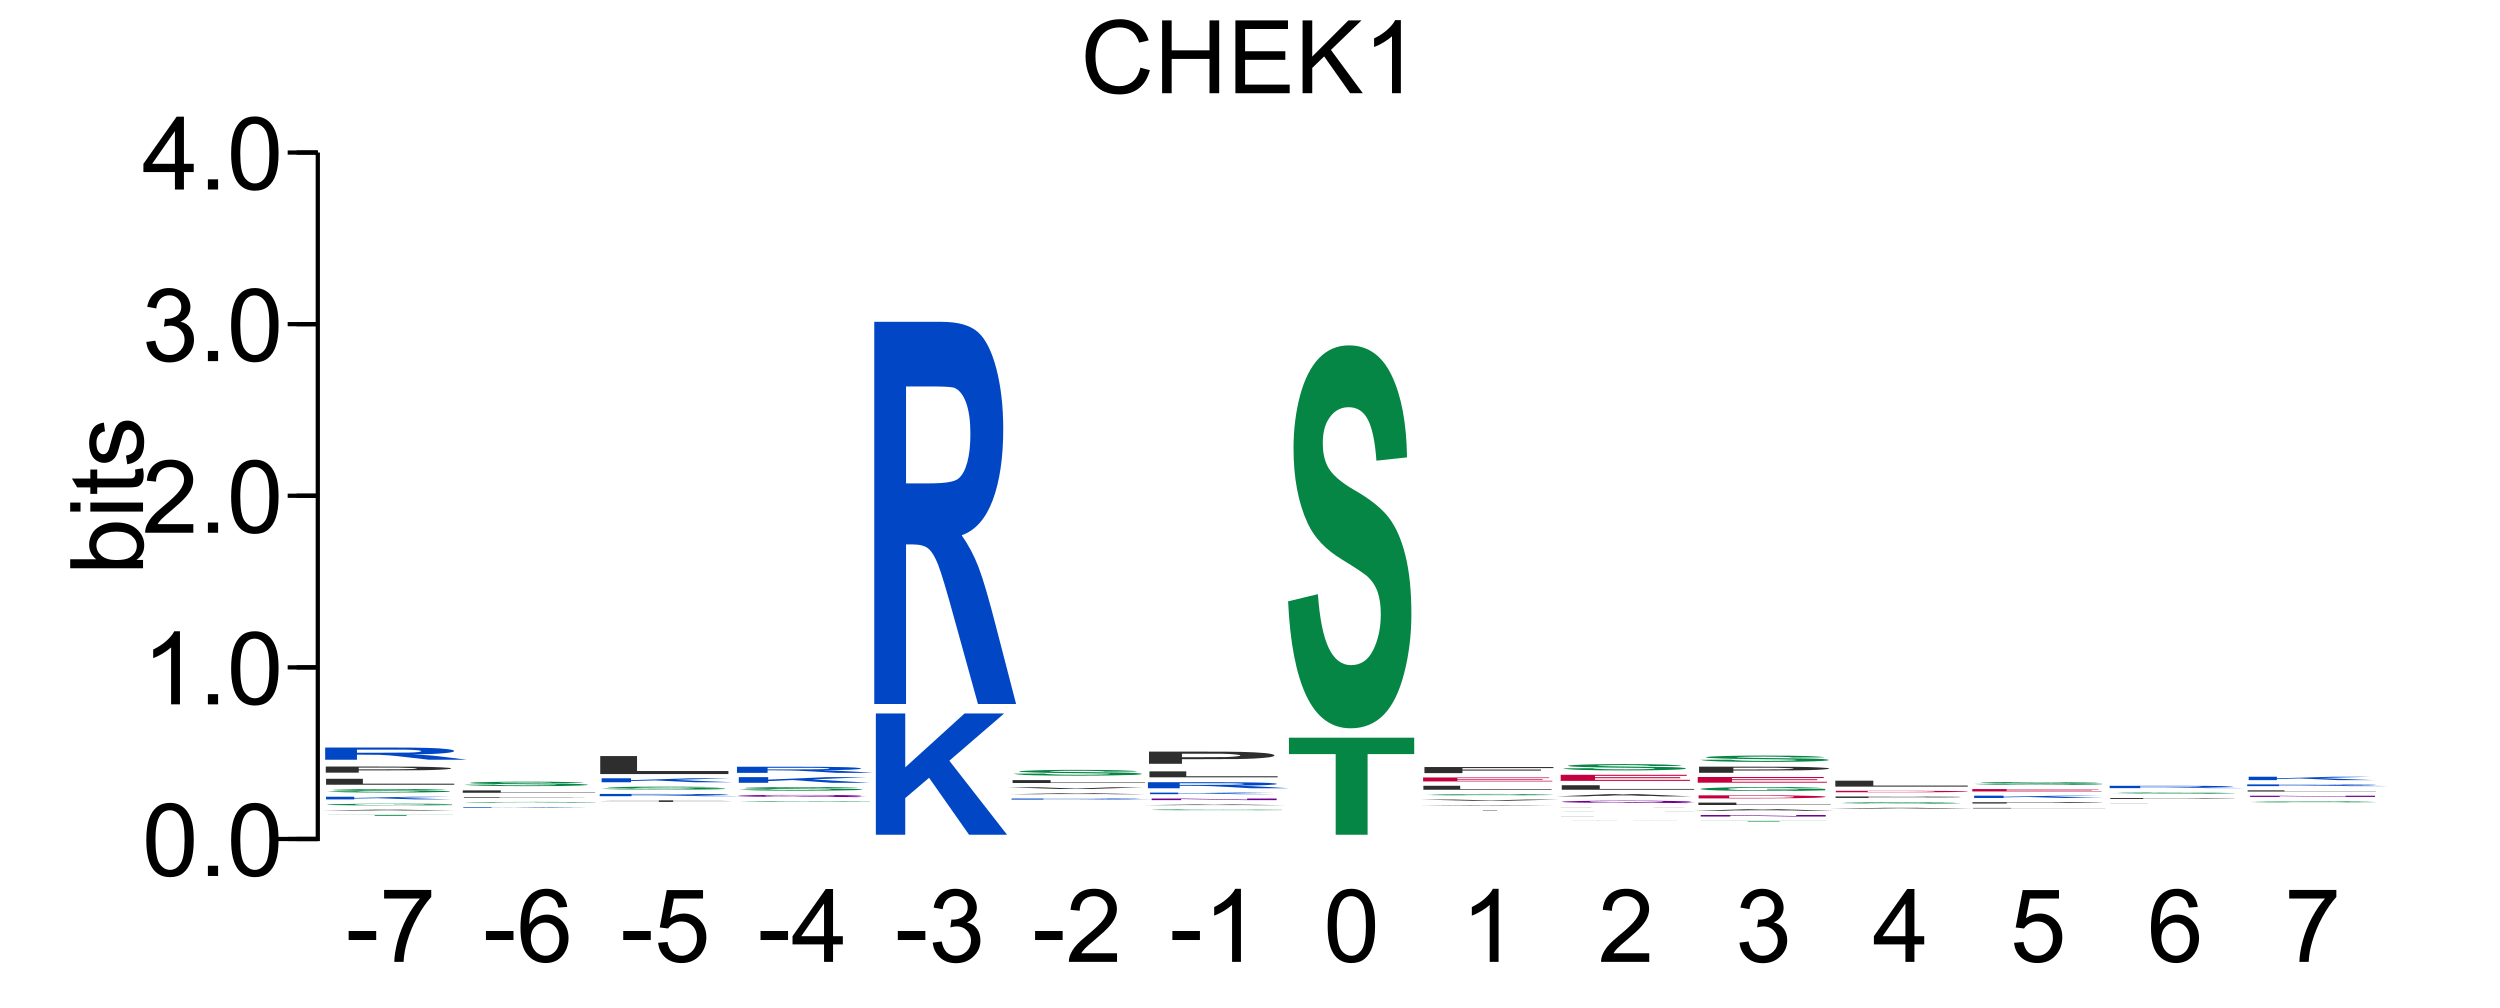 <?xml version="1.0" encoding="UTF-8"?>
<svg xmlns="http://www.w3.org/2000/svg" xmlns:xlink="http://www.w3.org/1999/xlink" width="295pt" height="119pt" viewBox="0 0 295 119" version="1.1">
<defs>
<g>
<symbol overflow="visible" id="glyph0-0">
<path style="stroke:none;" d="M 1.5 0 L 1.5 -7.5 L 7.5 -7.5 L 7.5 0 Z M 1.688 -0.188 L 7.312 -0.188 L 7.312 -7.312 L 1.688 -7.312 Z M 1.688 -0.188 "/>
</symbol>
<symbol overflow="visible" id="glyph0-1">
<path style="stroke:none;" d="M 7.062 -3.016 L 8.188 -2.719 C 7.945 -1.789 7.52 -1.082 6.906 -0.594 C 6.289 -0.102 5.535 0.141 4.641 0.141 C 3.711 0.141 2.957 -0.047 2.375 -0.422 C 1.789 -0.797 1.348 -1.336 1.047 -2.047 C 0.742 -2.766 0.594 -3.535 0.594 -4.359 C 0.594 -5.254 0.766 -6.035 1.109 -6.703 C 1.453 -7.367 1.938 -7.875 2.562 -8.219 C 3.195 -8.562 3.895 -8.734 4.656 -8.734 C 5.508 -8.734 6.227 -8.516 6.812 -8.078 C 7.406 -7.641 7.816 -7.023 8.047 -6.234 L 6.922 -5.969 C 6.723 -6.594 6.43 -7.047 6.047 -7.328 C 5.672 -7.617 5.195 -7.766 4.625 -7.766 C 3.969 -7.766 3.414 -7.602 2.969 -7.281 C 2.531 -6.969 2.219 -6.547 2.031 -6.016 C 1.852 -5.484 1.766 -4.93 1.766 -4.359 C 1.766 -3.629 1.867 -2.992 2.078 -2.453 C 2.297 -1.91 2.629 -1.504 3.078 -1.234 C 3.523 -0.961 4.016 -0.828 4.547 -0.828 C 5.18 -0.828 5.719 -1.008 6.156 -1.375 C 6.602 -1.738 6.906 -2.285 7.062 -3.016 Z M 7.062 -3.016 "/>
</symbol>
<symbol overflow="visible" id="glyph0-2">
<path style="stroke:none;" d="M 0.969 0 L 0.969 -8.594 L 2.094 -8.594 L 2.094 -5.062 L 6.562 -5.062 L 6.562 -8.594 L 7.703 -8.594 L 7.703 0 L 6.562 0 L 6.562 -4.047 L 2.094 -4.047 L 2.094 0 Z M 0.969 0 "/>
</symbol>
<symbol overflow="visible" id="glyph0-3">
<path style="stroke:none;" d="M 0.953 0 L 0.953 -8.594 L 7.156 -8.594 L 7.156 -7.578 L 2.094 -7.578 L 2.094 -4.953 L 6.844 -4.953 L 6.844 -3.938 L 2.094 -3.938 L 2.094 -1.016 L 7.359 -1.016 L 7.359 0 Z M 0.953 0 "/>
</symbol>
<symbol overflow="visible" id="glyph0-4">
<path style="stroke:none;" d="M 0.875 0 L 0.875 -8.594 L 2.016 -8.594 L 2.016 -4.328 L 6.281 -8.594 L 7.828 -8.594 L 4.219 -5.109 L 7.984 0 L 6.484 0 L 3.422 -4.344 L 2.016 -2.984 L 2.016 0 Z M 0.875 0 "/>
</symbol>
<symbol overflow="visible" id="glyph0-5">
<path style="stroke:none;" d="M 4.469 0 L 3.422 0 L 3.422 -6.719 C 3.16 -6.477 2.82 -6.234 2.406 -5.984 C 2 -5.742 1.633 -5.566 1.312 -5.453 L 1.312 -6.469 C 1.895 -6.75 2.406 -7.082 2.844 -7.469 C 3.289 -7.863 3.609 -8.25 3.797 -8.625 L 4.469 -8.625 Z M 4.469 0 "/>
</symbol>
<symbol overflow="visible" id="glyph0-6">
<path style="stroke:none;" d="M 0.5 -4.234 C 0.5 -5.254 0.602 -6.07 0.812 -6.688 C 1.02 -7.312 1.328 -7.789 1.734 -8.125 C 2.148 -8.457 2.672 -8.625 3.297 -8.625 C 3.754 -8.625 4.156 -8.531 4.5 -8.344 C 4.852 -8.156 5.145 -7.883 5.375 -7.531 C 5.602 -7.188 5.781 -6.766 5.906 -6.266 C 6.031 -5.766 6.094 -5.086 6.094 -4.234 C 6.094 -3.223 5.988 -2.41 5.781 -1.797 C 5.582 -1.18 5.273 -0.703 4.859 -0.359 C 4.453 -0.023 3.93 0.141 3.297 0.141 C 2.473 0.141 1.82 -0.156 1.344 -0.75 C 0.781 -1.457 0.5 -2.617 0.5 -4.234 Z M 1.578 -4.234 C 1.578 -2.828 1.742 -1.891 2.078 -1.422 C 2.41 -0.953 2.816 -0.719 3.297 -0.719 C 3.785 -0.719 4.191 -0.953 4.516 -1.422 C 4.848 -1.891 5.016 -2.828 5.016 -4.234 C 5.016 -5.648 4.848 -6.586 4.516 -7.047 C 4.191 -7.516 3.781 -7.75 3.281 -7.75 C 2.801 -7.75 2.414 -7.547 2.125 -7.141 C 1.758 -6.617 1.578 -5.648 1.578 -4.234 Z M 1.578 -4.234 "/>
</symbol>
<symbol overflow="visible" id="glyph0-7">
<path style="stroke:none;" d="M 1.094 0 L 1.094 -1.203 L 2.297 -1.203 L 2.297 0 Z M 1.094 0 "/>
</symbol>
<symbol overflow="visible" id="glyph0-8">
<path style="stroke:none;" d="M 6.047 -1.016 L 6.047 0 L 0.359 0 C 0.359 -0.25 0.398 -0.492 0.484 -0.734 C 0.629 -1.117 0.859 -1.5 1.172 -1.875 C 1.492 -2.25 1.957 -2.68 2.562 -3.172 C 3.5 -3.941 4.129 -4.551 4.453 -5 C 4.785 -5.445 4.953 -5.867 4.953 -6.266 C 4.953 -6.68 4.801 -7.031 4.5 -7.312 C 4.195 -7.602 3.805 -7.75 3.328 -7.75 C 2.816 -7.75 2.41 -7.598 2.109 -7.297 C 1.805 -6.992 1.648 -6.57 1.641 -6.031 L 0.562 -6.141 C 0.633 -6.953 0.91 -7.566 1.391 -7.984 C 1.879 -8.41 2.535 -8.625 3.359 -8.625 C 4.18 -8.625 4.832 -8.395 5.312 -7.938 C 5.789 -7.477 6.031 -6.91 6.031 -6.234 C 6.031 -5.891 5.957 -5.551 5.812 -5.219 C 5.676 -4.895 5.441 -4.547 5.109 -4.172 C 4.785 -3.805 4.25 -3.305 3.5 -2.672 C 2.863 -2.141 2.453 -1.773 2.266 -1.578 C 2.086 -1.391 1.941 -1.203 1.828 -1.016 Z M 6.047 -1.016 "/>
</symbol>
<symbol overflow="visible" id="glyph0-9">
<path style="stroke:none;" d="M 0.5 -2.266 L 1.562 -2.406 C 1.676 -1.812 1.879 -1.379 2.172 -1.109 C 2.461 -0.848 2.816 -0.719 3.234 -0.719 C 3.734 -0.719 4.156 -0.891 4.5 -1.234 C 4.844 -1.578 5.016 -2.004 5.016 -2.516 C 5.016 -2.992 4.852 -3.391 4.531 -3.703 C 4.219 -4.023 3.816 -4.188 3.328 -4.188 C 3.129 -4.188 2.879 -4.145 2.578 -4.062 L 2.703 -5 C 2.773 -4.988 2.832 -4.984 2.875 -4.984 C 3.32 -4.984 3.723 -5.098 4.078 -5.328 C 4.441 -5.566 4.625 -5.93 4.625 -6.422 C 4.625 -6.805 4.492 -7.125 4.234 -7.375 C 3.973 -7.633 3.633 -7.766 3.219 -7.766 C 2.812 -7.766 2.469 -7.633 2.188 -7.375 C 1.914 -7.113 1.742 -6.727 1.672 -6.219 L 0.609 -6.406 C 0.734 -7.102 1.023 -7.645 1.484 -8.031 C 1.941 -8.426 2.508 -8.625 3.188 -8.625 C 3.656 -8.625 4.086 -8.52 4.484 -8.312 C 4.879 -8.113 5.18 -7.844 5.391 -7.5 C 5.598 -7.156 5.703 -6.785 5.703 -6.391 C 5.703 -6.023 5.602 -5.688 5.406 -5.375 C 5.207 -5.07 4.914 -4.832 4.531 -4.656 C 5.031 -4.539 5.422 -4.297 5.703 -3.922 C 5.984 -3.555 6.125 -3.094 6.125 -2.531 C 6.125 -1.781 5.848 -1.145 5.297 -0.625 C 4.754 -0.102 4.066 0.156 3.234 0.156 C 2.484 0.156 1.859 -0.066 1.359 -0.516 C 0.859 -0.973 0.57 -1.555 0.5 -2.266 Z M 0.5 -2.266 "/>
</symbol>
<symbol overflow="visible" id="glyph0-10">
<path style="stroke:none;" d="M 3.875 0 L 3.875 -2.062 L 0.156 -2.062 L 0.156 -3.031 L 4.078 -8.594 L 4.938 -8.594 L 4.938 -3.031 L 6.094 -3.031 L 6.094 -2.062 L 4.938 -2.062 L 4.938 0 Z M 3.875 -3.031 L 3.875 -6.891 L 1.188 -3.031 Z M 3.875 -3.031 "/>
</symbol>
<symbol overflow="visible" id="glyph0-11">
<path style="stroke:none;" d="M 0.375 -2.578 L 0.375 -3.641 L 3.625 -3.641 L 3.625 -2.578 Z M 0.375 -2.578 "/>
</symbol>
<symbol overflow="visible" id="glyph0-12">
<path style="stroke:none;" d="M 0.562 -7.469 L 0.562 -8.484 L 6.125 -8.484 L 6.125 -7.656 C 5.582 -7.07 5.039 -6.297 4.5 -5.328 C 3.969 -4.367 3.555 -3.379 3.266 -2.359 C 3.047 -1.641 2.91 -0.852 2.859 0 L 1.766 0 C 1.773 -0.676 1.906 -1.492 2.156 -2.453 C 2.414 -3.41 2.781 -4.332 3.25 -5.219 C 3.727 -6.102 4.238 -6.852 4.781 -7.469 Z M 0.562 -7.469 "/>
</symbol>
<symbol overflow="visible" id="glyph0-13">
<path style="stroke:none;" d="M 5.969 -6.484 L 4.922 -6.406 C 4.828 -6.82 4.695 -7.125 4.531 -7.312 C 4.238 -7.613 3.883 -7.766 3.469 -7.766 C 3.133 -7.766 2.836 -7.672 2.578 -7.484 C 2.254 -7.234 1.992 -6.875 1.797 -6.406 C 1.609 -5.945 1.508 -5.289 1.5 -4.438 C 1.75 -4.82 2.055 -5.109 2.422 -5.297 C 2.797 -5.484 3.188 -5.578 3.594 -5.578 C 4.289 -5.578 4.883 -5.316 5.375 -4.797 C 5.875 -4.273 6.125 -3.609 6.125 -2.797 C 6.125 -2.254 6.004 -1.75 5.766 -1.281 C 5.535 -0.82 5.219 -0.469 4.812 -0.219 C 4.406 0.02 3.945 0.141 3.438 0.141 C 2.551 0.141 1.832 -0.18 1.281 -0.828 C 0.727 -1.473 0.453 -2.535 0.453 -4.016 C 0.453 -5.68 0.758 -6.891 1.375 -7.641 C 1.906 -8.297 2.625 -8.625 3.531 -8.625 C 4.207 -8.625 4.758 -8.43 5.188 -8.047 C 5.625 -7.672 5.883 -7.148 5.969 -6.484 Z M 1.672 -2.781 C 1.672 -2.414 1.742 -2.066 1.891 -1.734 C 2.047 -1.41 2.258 -1.16 2.531 -0.984 C 2.812 -0.805 3.109 -0.719 3.422 -0.719 C 3.859 -0.719 4.238 -0.895 4.562 -1.25 C 4.883 -1.613 5.047 -2.102 5.047 -2.719 C 5.047 -3.312 4.883 -3.781 4.562 -4.125 C 4.25 -4.469 3.852 -4.641 3.375 -4.641 C 2.895 -4.641 2.488 -4.469 2.156 -4.125 C 1.832 -3.781 1.672 -3.332 1.672 -2.781 Z M 1.672 -2.781 "/>
</symbol>
<symbol overflow="visible" id="glyph0-14">
<path style="stroke:none;" d="M 0.5 -2.25 L 1.609 -2.344 C 1.691 -1.801 1.879 -1.395 2.172 -1.125 C 2.473 -0.852 2.836 -0.719 3.266 -0.719 C 3.766 -0.719 4.191 -0.91 4.547 -1.297 C 4.898 -1.68 5.078 -2.188 5.078 -2.812 C 5.078 -3.414 4.906 -3.891 4.562 -4.234 C 4.227 -4.586 3.785 -4.766 3.234 -4.766 C 2.898 -4.766 2.594 -4.688 2.312 -4.531 C 2.039 -4.375 1.828 -4.176 1.672 -3.938 L 0.688 -4.062 L 1.516 -8.469 L 5.797 -8.469 L 5.797 -7.469 L 2.359 -7.469 L 1.906 -5.156 C 2.414 -5.52 2.953 -5.703 3.516 -5.703 C 4.266 -5.703 4.895 -5.441 5.406 -4.922 C 5.926 -4.398 6.188 -3.727 6.188 -2.906 C 6.188 -2.133 5.961 -1.461 5.516 -0.891 C 4.961 -0.203 4.211 0.141 3.266 0.141 C 2.484 0.141 1.844 -0.078 1.344 -0.516 C 0.852 -0.953 0.57 -1.531 0.5 -2.25 Z M 0.5 -2.25 "/>
</symbol>
<symbol overflow="visible" id="glyph1-0">
<path style="stroke:none;" d="M 0 -1.5 L -7.5 -1.5 L -7.5 -7.5 L 0 -7.5 Z M -0.188 -1.688 L -0.188 -7.312 L -7.312 -7.312 L -7.312 -1.688 Z M -0.188 -1.688 "/>
</symbol>
<symbol overflow="visible" id="glyph1-1">
<path style="stroke:none;" d="M 0 -1.766 L 0 -0.781 L -8.594 -0.781 L -8.594 -1.844 L -5.531 -1.844 C -6.082 -2.289 -6.359 -2.859 -6.359 -3.547 C -6.359 -3.93 -6.281 -4.289 -6.125 -4.625 C -5.977 -4.969 -5.766 -5.25 -5.484 -5.469 C -5.203 -5.695 -4.863 -5.875 -4.469 -6 C -4.07 -6.125 -3.648 -6.188 -3.203 -6.188 C -2.141 -6.188 -1.316 -5.922 -0.734 -5.391 C -0.148 -4.859 0.141 -4.227 0.141 -3.5 C 0.141 -2.758 -0.164 -2.18 -0.781 -1.766 Z M -3.156 -1.75 C -2.414 -1.75 -1.879 -1.852 -1.547 -2.062 C -1.004 -2.395 -0.734 -2.844 -0.734 -3.406 C -0.734 -3.863 -0.93 -4.258 -1.328 -4.594 C -1.723 -4.938 -2.32 -5.109 -3.125 -5.109 C -3.938 -5.109 -4.535 -4.945 -4.922 -4.625 C -5.305 -4.301 -5.5 -3.91 -5.5 -3.453 C -5.5 -2.992 -5.297 -2.594 -4.891 -2.25 C -4.492 -1.914 -3.914 -1.75 -3.156 -1.75 Z M -3.156 -1.75 "/>
</symbol>
<symbol overflow="visible" id="glyph1-2">
<path style="stroke:none;" d="M -7.375 -0.797 L -8.594 -0.797 L -8.594 -1.859 L -7.375 -1.859 Z M 0 -0.797 L -6.219 -0.797 L -6.219 -1.859 L 0 -1.859 Z M 0 -0.797 "/>
</symbol>
<symbol overflow="visible" id="glyph1-3">
<path style="stroke:none;" d="M -0.938 -3.094 L -0.016 -3.25 C 0.047 -2.945 0.078 -2.68 0.078 -2.453 C 0.078 -2.066 0.02 -1.77 -0.094 -1.562 C -0.219 -1.352 -0.379 -1.203 -0.578 -1.109 C -0.773 -1.023 -1.191 -0.984 -1.828 -0.984 L -5.406 -0.984 L -5.406 -0.219 L -6.219 -0.219 L -6.219 -0.984 L -7.766 -0.984 L -8.391 -2.031 L -6.219 -2.031 L -6.219 -3.094 L -5.406 -3.094 L -5.406 -2.031 L -1.766 -2.031 C -1.461 -2.031 -1.27 -2.047 -1.188 -2.078 C -1.102 -2.117 -1.035 -2.18 -0.984 -2.266 C -0.93 -2.348 -0.906 -2.469 -0.906 -2.625 C -0.906 -2.75 -0.914 -2.906 -0.938 -3.094 Z M -0.938 -3.094 "/>
</symbol>
<symbol overflow="visible" id="glyph1-4">
<path style="stroke:none;" d="M -1.859 -0.375 L -2.016 -1.406 C -1.598 -1.469 -1.281 -1.629 -1.062 -1.891 C -0.844 -2.16 -0.734 -2.539 -0.734 -3.031 C -0.734 -3.508 -0.828 -3.863 -1.016 -4.094 C -1.211 -4.332 -1.445 -4.453 -1.719 -4.453 C -1.957 -4.453 -2.145 -4.348 -2.281 -4.141 C -2.375 -3.992 -2.492 -3.633 -2.641 -3.062 C -2.836 -2.289 -3.004 -1.754 -3.141 -1.453 C -3.285 -1.16 -3.484 -0.938 -3.734 -0.781 C -3.984 -0.625 -4.266 -0.547 -4.578 -0.547 C -4.848 -0.547 -5.102 -0.609 -5.344 -0.734 C -5.582 -0.859 -5.781 -1.031 -5.938 -1.25 C -6.051 -1.414 -6.148 -1.641 -6.234 -1.922 C -6.316 -2.203 -6.359 -2.508 -6.359 -2.844 C -6.359 -3.32 -6.285 -3.742 -6.141 -4.109 C -6.004 -4.484 -5.816 -4.758 -5.578 -4.938 C -5.336 -5.113 -5.02 -5.234 -4.625 -5.297 L -4.484 -4.266 C -4.797 -4.223 -5.039 -4.086 -5.219 -3.859 C -5.406 -3.641 -5.5 -3.32 -5.5 -2.906 C -5.5 -2.426 -5.414 -2.082 -5.25 -1.875 C -5.094 -1.664 -4.906 -1.562 -4.688 -1.562 C -4.551 -1.562 -4.43 -1.602 -4.328 -1.688 C -4.211 -1.781 -4.117 -1.914 -4.047 -2.094 C -4.004 -2.195 -3.914 -2.508 -3.781 -3.031 C -3.57 -3.781 -3.406 -4.301 -3.281 -4.594 C -3.156 -4.883 -2.973 -5.113 -2.734 -5.281 C -2.492 -5.445 -2.191 -5.531 -1.828 -5.531 C -1.473 -5.531 -1.141 -5.426 -0.828 -5.219 C -0.523 -5.02 -0.285 -4.727 -0.109 -4.344 C 0.055 -3.957 0.141 -3.52 0.141 -3.031 C 0.141 -2.219 -0.023 -1.598 -0.359 -1.172 C -0.703 -0.754 -1.203 -0.488 -1.859 -0.375 Z M -1.859 -0.375 "/>
</symbol>
<symbol overflow="visible" id="glyph2-0">
<path style="stroke:none;" d="M 3.25 0 L 3.25 -0.094 L 16.25 -0.094 L 16.25 0 Z M 3.656 0 L 15.844 0 L 15.844 -0.094 L 3.656 -0.094 Z M 3.656 0 "/>
</symbol>
<symbol overflow="visible" id="glyph2-1">
<path style="stroke:none;" d="M 6.078 0 L 6.078 -0.094 L 0.562 -0.094 L 0.562 -0.109 L 15.344 -0.109 L 15.344 -0.094 L 9.844 -0.094 L 9.844 0 Z M 6.078 0 "/>
</symbol>
<symbol overflow="visible" id="glyph3-0">
<path style="stroke:none;" d="M 2.75 0 L 2.75 -0.094 L 13.75 -0.094 L 13.75 0 Z M 3.094 0 L 13.406 0 L 13.406 -0.094 L 3.094 -0.094 Z M 3.094 0 "/>
</symbol>
<symbol overflow="visible" id="glyph3-1">
<path style="stroke:none;" d="M 15.797 0 L 12.344 0 L 10.969 -0.016 L 4.672 -0.016 L 3.375 0 L 0 0 L 6.141 -0.109 L 9.5 -0.109 Z M 9.953 -0.047 L 7.781 -0.078 L 5.656 -0.047 Z M 9.953 -0.047 "/>
</symbol>
<symbol overflow="visible" id="glyph4-0">
<path style="stroke:none;" d="M 2.75 0 L 2.75 -0.172 L 13.75 -0.172 L 13.75 0 Z M 3.094 0 L 13.406 0 L 13.406 -0.172 L 3.094 -0.172 Z M 3.094 0 "/>
</symbol>
<symbol overflow="visible" id="glyph4-1">
<path style="stroke:none;" d="M 8.922 -0.078 L 8.922 -0.109 L 15.781 -0.109 L 15.781 -0.031 C 15.113 -0.02 14.145 -0.008 12.875 0 C 11.613 0 10.336 0 9.047 0 C 7.398 0 5.961 0 4.734 0 C 3.516 -0.008 2.594 -0.02 1.969 -0.031 C 1.352 -0.051 1.047 -0.07 1.047 -0.094 C 1.047 -0.113 1.391 -0.129 2.078 -0.141 C 2.766 -0.16 3.773 -0.176 5.109 -0.188 C 6.117 -0.195 7.375 -0.203 8.875 -0.203 C 10.832 -0.203 12.359 -0.195 13.453 -0.188 C 14.555 -0.176 15.266 -0.16 15.578 -0.141 L 12.422 -0.141 C 12.191 -0.148 11.77 -0.156 11.156 -0.156 C 10.551 -0.164 9.789 -0.172 8.875 -0.172 C 7.488 -0.172 6.383 -0.164 5.562 -0.156 C 4.738 -0.145 4.328 -0.125 4.328 -0.094 C 4.328 -0.07 4.742 -0.055 5.578 -0.047 C 6.41 -0.035 7.5 -0.031 8.844 -0.031 C 9.508 -0.031 10.176 -0.031 10.844 -0.031 C 11.508 -0.031 12.082 -0.035 12.562 -0.047 L 12.562 -0.078 Z M 8.922 -0.078 "/>
</symbol>
<symbol overflow="visible" id="glyph5-0">
<path style="stroke:none;" d="M 2.875 0 L 2.875 -0.266 L 14.375 -0.266 L 14.375 0 Z M 3.234 0 L 14.016 0 L 14.016 -0.266 L 3.234 -0.266 Z M 3.234 0 "/>
</symbol>
<symbol overflow="visible" id="glyph5-1">
<path style="stroke:none;" d="M 1.719 0 L 1.719 -0.312 L 5.047 -0.312 L 5.047 -0.172 L 11.766 -0.312 L 16.234 -0.312 L 10.031 -0.188 L 16.562 0 L 12.266 0 L 7.734 -0.141 L 5.047 -0.094 L 5.047 0 Z M 1.719 0 "/>
</symbol>
<symbol overflow="visible" id="glyph6-0">
<path style="stroke:none;" d="M 3.125 0 L 3.125 -0.344 L 15.625 -0.344 L 15.625 0 Z M 3.516 -0.016 L 15.234 -0.016 L 15.234 -0.328 L 3.516 -0.328 Z M 3.516 -0.016 "/>
</symbol>
<symbol overflow="visible" id="glyph6-1">
<path style="stroke:none;" d="M 0.906 -0.125 L 4.422 -0.141 C 4.629 -0.109 5.055 -0.086 5.703 -0.078 C 6.348 -0.066 7.223 -0.062 8.328 -0.062 C 9.492 -0.062 10.367 -0.066 10.953 -0.078 C 11.547 -0.086 11.844 -0.098 11.844 -0.109 C 11.844 -0.117 11.719 -0.125 11.469 -0.125 C 11.219 -0.133 10.785 -0.145 10.172 -0.156 C 9.742 -0.156 8.781 -0.16 7.281 -0.172 C 5.344 -0.18 3.984 -0.195 3.203 -0.219 C 2.098 -0.227 1.547 -0.254 1.547 -0.297 C 1.547 -0.305 1.801 -0.316 2.312 -0.328 C 2.832 -0.348 3.578 -0.363 4.547 -0.375 C 5.523 -0.395 6.703 -0.406 8.078 -0.406 C 10.328 -0.406 12.02 -0.391 13.156 -0.359 C 14.289 -0.336 14.883 -0.312 14.938 -0.281 L 11.328 -0.266 C 11.172 -0.297 10.836 -0.312 10.328 -0.312 C 9.828 -0.32 9.066 -0.328 8.047 -0.328 C 6.992 -0.328 6.172 -0.32 5.578 -0.312 C 5.191 -0.312 5 -0.305 5 -0.297 C 5 -0.285 5.18 -0.273 5.547 -0.266 C 5.992 -0.254 7.098 -0.242 8.859 -0.234 C 10.617 -0.234 11.922 -0.227 12.766 -0.219 C 13.609 -0.207 14.266 -0.191 14.734 -0.172 C 15.211 -0.16 15.453 -0.141 15.453 -0.109 C 15.453 -0.086 15.164 -0.066 14.594 -0.047 C 14.031 -0.035 13.227 -0.02 12.188 0 C 11.145 0.008 9.844 0.016 8.281 0.016 C 6.02 0.016 4.281 0.004 3.062 -0.016 C 1.852 -0.047 1.133 -0.082 0.906 -0.125 Z M 0.906 -0.125 "/>
</symbol>
<symbol overflow="visible" id="glyph7-0">
<path style="stroke:none;" d="M 3.75 0 L 3.75 -0.625 L 18.75 -0.625 L 18.75 0 Z M 4.219 -0.016 L 18.281 -0.016 L 18.281 -0.609 L 4.219 -0.609 Z M 4.219 -0.016 "/>
</symbol>
<symbol overflow="visible" id="glyph7-1">
<path style="stroke:none;" d="M 2.297 0 L 2.297 -0.703 L 6.641 -0.703 L 6.641 -0.125 L 17.422 -0.125 L 17.422 0 Z M 2.297 0 "/>
</symbol>
<symbol overflow="visible" id="glyph8-0">
<path style="stroke:none;" d="M 3.375 0 L 3.375 -0.625 L 16.875 -0.625 L 16.875 0 Z M 3.797 -0.016 L 16.453 -0.016 L 16.453 -0.609 L 3.797 -0.609 Z M 3.797 -0.016 "/>
</symbol>
<symbol overflow="visible" id="glyph8-1">
<path style="stroke:none;" d="M 1.969 0 L 1.969 -0.719 L 8.234 -0.719 C 10.598 -0.719 12.145 -0.711 12.875 -0.703 C 13.977 -0.691 14.898 -0.664 15.641 -0.625 C 16.391 -0.594 16.766 -0.551 16.766 -0.5 C 16.766 -0.457 16.551 -0.422 16.125 -0.391 C 15.695 -0.359 15.148 -0.332 14.484 -0.312 C 13.816 -0.289 13.141 -0.281 12.453 -0.281 C 11.523 -0.27 10.176 -0.266 8.406 -0.266 L 5.859 -0.266 L 5.859 0 Z M 5.859 -0.594 L 5.859 -0.391 L 8 -0.391 C 9.539 -0.391 10.566 -0.395 11.078 -0.406 C 11.598 -0.414 12.004 -0.426 12.297 -0.438 C 12.598 -0.457 12.75 -0.477 12.75 -0.5 C 12.75 -0.52 12.539 -0.535 12.125 -0.547 C 11.719 -0.566 11.195 -0.582 10.562 -0.594 C 10.094 -0.594 9.156 -0.594 7.75 -0.594 Z M 5.859 -0.594 "/>
</symbol>
<symbol overflow="visible" id="glyph9-0">
<path style="stroke:none;" d="M 3.25 0 L 3.25 -1.25 L 16.25 -1.25 L 16.25 0 Z M 3.656 -0.031 L 15.844 -0.031 L 15.844 -1.219 L 3.656 -1.219 Z M 3.656 -0.031 "/>
</symbol>
<symbol overflow="visible" id="glyph9-1">
<path style="stroke:none;" d="M 1.906 0 L 1.906 -1.438 L 9.812 -1.438 C 11.801 -1.438 13.242 -1.422 14.141 -1.391 C 15.047 -1.367 15.77 -1.32 16.312 -1.25 C 16.852 -1.188 17.125 -1.113 17.125 -1.031 C 17.125 -0.926 16.711 -0.836 15.891 -0.766 C 15.066 -0.691 13.844 -0.645 12.219 -0.625 C 13.031 -0.594 13.695 -0.555 14.219 -0.516 C 14.75 -0.473 15.461 -0.395 16.359 -0.281 L 18.641 0 L 14.141 0 L 11.422 -0.312 C 10.461 -0.426 9.801 -0.492 9.438 -0.516 C 9.082 -0.547 8.707 -0.566 8.312 -0.578 C 7.914 -0.586 7.285 -0.594 6.422 -0.594 L 5.656 -0.594 L 5.656 0 Z M 5.656 -0.828 L 8.438 -0.828 C 10.238 -0.828 11.363 -0.832 11.812 -0.844 C 12.27 -0.852 12.625 -0.875 12.875 -0.906 C 13.125 -0.938 13.25 -0.973 13.25 -1.016 C 13.25 -1.055 13.082 -1.094 12.75 -1.125 C 12.414 -1.156 11.945 -1.176 11.344 -1.188 C 11.031 -1.188 10.113 -1.188 8.594 -1.188 L 5.656 -1.188 Z M 5.656 -0.828 "/>
</symbol>
<symbol overflow="visible" id="glyph10-0">
<path style="stroke:none;" d="M 2.875 0 L 2.875 -0.078 L 14.375 -0.078 L 14.375 0 Z M 3.234 0 L 14.016 0 L 14.016 -0.062 L 3.234 -0.062 Z M 3.234 0 "/>
</symbol>
<symbol overflow="visible" id="glyph10-1">
<path style="stroke:none;" d="M 1.719 0 L 1.719 -0.078 L 5.047 -0.078 L 5.047 -0.047 L 11.766 -0.078 L 16.234 -0.078 L 10.031 -0.047 L 16.562 0 L 12.266 0 L 7.734 -0.047 L 5.047 -0.031 L 5.047 0 Z M 1.719 0 "/>
</symbol>
<symbol overflow="visible" id="glyph11-0">
<path style="stroke:none;" d="M 2.875 0 L 2.875 -0.078 L 14.375 -0.078 L 14.375 0 Z M 3.234 0 L 14.016 0 L 14.016 -0.078 L 3.234 -0.078 Z M 3.234 0 "/>
</symbol>
<symbol overflow="visible" id="glyph11-1">
<path style="stroke:none;" d="M 9.328 -0.031 L 9.328 -0.047 L 16.5 -0.047 L 16.5 -0.016 C 15.801 -0.004 14.789 0 13.469 0 C 12.145 0 10.805 0 9.453 0 C 7.734 0 6.234 0 4.953 0 C 3.672 -0.008 2.707 -0.016 2.062 -0.016 C 1.414 -0.023 1.094 -0.035 1.094 -0.047 C 1.094 -0.055 1.453 -0.062 2.172 -0.062 C 2.891 -0.07 3.941 -0.078 5.328 -0.078 C 6.391 -0.086 7.707 -0.094 9.281 -0.094 C 11.32 -0.094 12.914 -0.086 14.062 -0.078 C 15.219 -0.078 15.957 -0.07 16.281 -0.062 L 12.984 -0.062 C 12.754 -0.062 12.316 -0.062 11.672 -0.062 C 11.035 -0.07 10.238 -0.078 9.281 -0.078 C 7.82 -0.078 6.664 -0.07 5.812 -0.062 C 4.957 -0.062 4.531 -0.055 4.531 -0.047 C 4.531 -0.035 4.961 -0.023 5.828 -0.016 C 6.691 -0.016 7.832 -0.016 9.25 -0.016 C 9.938 -0.016 10.629 -0.016 11.328 -0.016 C 12.035 -0.016 12.641 -0.016 13.141 -0.016 L 13.141 -0.031 Z M 9.328 -0.031 "/>
</symbol>
<symbol overflow="visible" id="glyph12-0">
<path style="stroke:none;" d="M 3.625 0 L 3.625 -0.062 L 18.125 -0.062 L 18.125 0 Z M 4.078 0 L 17.672 0 L 17.672 -0.062 L 4.078 -0.062 Z M 4.078 0 "/>
</symbol>
<symbol overflow="visible" id="glyph12-1">
<path style="stroke:none;" d="M 2.141 0 L 2.141 -0.078 L 16.375 -0.078 L 16.375 -0.062 L 6.328 -0.062 L 6.328 -0.047 L 15 -0.047 L 15 -0.031 L 6.328 -0.031 L 6.328 0 Z M 2.141 0 "/>
</symbol>
<symbol overflow="visible" id="glyph13-0">
<path style="stroke:none;" d="M 3.875 0 L 3.875 -0.25 L 19.375 -0.25 L 19.375 0 Z M 4.359 0 L 18.891 0 L 18.891 -0.234 L 4.359 -0.234 Z M 4.359 0 "/>
</symbol>
<symbol overflow="visible" id="glyph13-1">
<path style="stroke:none;" d="M 2.375 0 L 2.375 -0.281 L 6.859 -0.281 L 6.859 -0.047 L 18 -0.047 L 18 0 Z M 2.375 0 "/>
</symbol>
<symbol overflow="visible" id="glyph14-0">
<path style="stroke:none;" d="M 3.125 0 L 3.125 -0.438 L 15.625 -0.438 L 15.625 0 Z M 3.516 -0.016 L 15.234 -0.016 L 15.234 -0.422 L 3.516 -0.422 Z M 3.516 -0.016 "/>
</symbol>
<symbol overflow="visible" id="glyph14-1">
<path style="stroke:none;" d="M 0.906 -0.156 L 4.422 -0.172 C 4.629 -0.141 5.055 -0.113 5.703 -0.094 C 6.348 -0.082 7.223 -0.078 8.328 -0.078 C 9.492 -0.078 10.367 -0.082 10.953 -0.094 C 11.547 -0.113 11.844 -0.129 11.844 -0.141 C 11.844 -0.148 11.719 -0.16 11.469 -0.172 C 11.219 -0.18 10.785 -0.188 10.172 -0.188 C 9.742 -0.195 8.781 -0.207 7.281 -0.219 C 5.344 -0.227 3.984 -0.242 3.203 -0.266 C 2.098 -0.285 1.547 -0.32 1.547 -0.375 C 1.547 -0.395 1.801 -0.414 2.312 -0.438 C 2.832 -0.457 3.578 -0.473 4.547 -0.484 C 5.523 -0.504 6.703 -0.516 8.078 -0.516 C 10.328 -0.516 12.02 -0.5 13.156 -0.469 C 14.289 -0.438 14.883 -0.398 14.938 -0.359 L 11.328 -0.344 C 11.172 -0.375 10.836 -0.395 10.328 -0.406 C 9.828 -0.414 9.066 -0.422 8.047 -0.422 C 6.992 -0.422 6.172 -0.414 5.578 -0.406 C 5.191 -0.395 5 -0.383 5 -0.375 C 5 -0.363 5.18 -0.352 5.547 -0.344 C 5.992 -0.332 7.098 -0.32 8.859 -0.312 C 10.617 -0.301 11.922 -0.289 12.766 -0.281 C 13.609 -0.27 14.266 -0.25 14.734 -0.219 C 15.211 -0.195 15.453 -0.172 15.453 -0.141 C 15.453 -0.109 15.164 -0.082 14.594 -0.062 C 14.031 -0.039 13.227 -0.02 12.188 0 C 11.145 0.008 9.844 0.016 8.281 0.016 C 6.02 0.016 4.281 0 3.062 -0.031 C 1.852 -0.062 1.133 -0.102 0.906 -0.156 Z M 0.906 -0.156 "/>
</symbol>
<symbol overflow="visible" id="glyph15-0">
<path style="stroke:none;" d="M 2.062 0 L 2.062 -0.188 L 22.562 -0.188 L 22.562 0 Z M 2.703 0 L 21.922 0 L 21.922 -0.188 L 2.703 -0.188 Z M 2.703 0 "/>
</symbol>
<symbol overflow="visible" id="glyph15-1">
<path style="stroke:none;" d="M 13.156 -0.172 L 13.156 -0.016 L 18.922 -0.016 C 19.316 -0.016 19.602 -0.016 19.781 -0.016 C 19.957 -0.016 20.047 -0.008 20.047 0 C 20.047 0 19.957 0 19.781 0 C 19.602 0 19.316 0 18.922 0 L 5.703 0 C 5.305 0 5.02 0 4.844 0 C 4.664 0 4.578 0 4.578 0 C 4.578 -0.008 4.664 -0.016 4.844 -0.016 C 5.02 -0.016 5.305 -0.016 5.703 -0.016 L 11.469 -0.016 L 11.469 -0.172 L 5.703 -0.172 C 5.305 -0.172 5.02 -0.172 4.844 -0.172 C 4.664 -0.172 4.578 -0.172 4.578 -0.172 C 4.578 -0.172 4.664 -0.172 4.844 -0.172 C 5.02 -0.18 5.305 -0.188 5.703 -0.188 L 18.922 -0.188 C 19.316 -0.188 19.602 -0.18 19.781 -0.172 C 19.957 -0.172 20.047 -0.172 20.047 -0.172 C 20.047 -0.172 19.957 -0.172 19.781 -0.172 C 19.602 -0.172 19.316 -0.172 18.922 -0.172 Z M 13.156 -0.172 "/>
</symbol>
<symbol overflow="visible" id="glyph16-0">
<path style="stroke:none;" d="M 3.25 0 L 3.25 -0.234 L 16.25 -0.234 L 16.25 0 Z M 3.656 0 L 15.844 0 L 15.844 -0.234 L 3.656 -0.234 Z M 3.656 0 "/>
</symbol>
<symbol overflow="visible" id="glyph16-1">
<path style="stroke:none;" d="M 1.906 0 L 1.906 -0.266 L 9.812 -0.266 C 11.801 -0.266 13.242 -0.258 14.141 -0.25 C 15.047 -0.25 15.77 -0.242 16.312 -0.234 C 16.852 -0.223 17.125 -0.207 17.125 -0.188 C 17.125 -0.176 16.711 -0.16 15.891 -0.141 C 15.066 -0.129 13.844 -0.125 12.219 -0.125 C 13.031 -0.113 13.695 -0.102 14.219 -0.094 C 14.75 -0.082 15.461 -0.066 16.359 -0.047 L 18.641 0 L 14.141 0 L 11.422 -0.062 C 10.461 -0.082 9.801 -0.094 9.438 -0.094 C 9.082 -0.102 8.707 -0.109 8.312 -0.109 C 7.914 -0.109 7.285 -0.109 6.422 -0.109 L 5.656 -0.109 L 5.656 0 Z M 5.656 -0.156 L 8.438 -0.156 C 10.238 -0.156 11.363 -0.156 11.812 -0.156 C 12.27 -0.164 12.625 -0.172 12.875 -0.172 C 13.125 -0.172 13.25 -0.176 13.25 -0.188 C 13.25 -0.195 13.082 -0.203 12.75 -0.203 C 12.414 -0.211 11.945 -0.219 11.344 -0.219 C 11.031 -0.219 10.113 -0.219 8.594 -0.219 L 5.656 -0.219 Z M 5.656 -0.156 "/>
</symbol>
<symbol overflow="visible" id="glyph17-0">
<path style="stroke:none;" d="M 3.125 0 L 3.125 -0.297 L 15.625 -0.297 L 15.625 0 Z M 3.516 0 L 15.234 0 L 15.234 -0.281 L 3.516 -0.281 Z M 3.516 0 "/>
</symbol>
<symbol overflow="visible" id="glyph17-1">
<path style="stroke:none;" d="M 0.906 -0.109 L 4.422 -0.125 C 4.629 -0.094 5.055 -0.07 5.703 -0.062 C 6.348 -0.051 7.223 -0.047 8.328 -0.047 C 9.492 -0.047 10.367 -0.051 10.953 -0.062 C 11.547 -0.07 11.844 -0.082 11.844 -0.094 C 11.844 -0.102 11.719 -0.109 11.469 -0.109 C 11.219 -0.117 10.785 -0.129 10.172 -0.141 C 9.742 -0.141 8.781 -0.141 7.281 -0.141 C 5.344 -0.148 3.984 -0.164 3.203 -0.188 C 2.098 -0.195 1.547 -0.219 1.547 -0.25 C 1.547 -0.258 1.801 -0.27 2.312 -0.281 C 2.832 -0.301 3.578 -0.316 4.547 -0.328 C 5.523 -0.336 6.703 -0.344 8.078 -0.344 C 10.328 -0.344 12.02 -0.332 13.156 -0.312 C 14.289 -0.289 14.883 -0.27 14.938 -0.25 L 11.328 -0.234 C 11.172 -0.254 10.836 -0.266 10.328 -0.266 C 9.828 -0.273 9.066 -0.281 8.047 -0.281 C 6.992 -0.281 6.172 -0.273 5.578 -0.266 C 5.191 -0.266 5 -0.258 5 -0.25 C 5 -0.25 5.18 -0.242 5.547 -0.234 C 5.992 -0.223 7.098 -0.211 8.859 -0.203 C 10.617 -0.203 11.922 -0.195 12.766 -0.188 C 13.609 -0.176 14.266 -0.164 14.734 -0.156 C 15.211 -0.145 15.453 -0.125 15.453 -0.094 C 15.453 -0.07 15.164 -0.051 14.594 -0.031 C 14.031 -0.02 13.227 -0.008 12.188 0 C 11.145 0 9.844 0 8.281 0 C 6.02 0 4.281 -0.004 3.062 -0.016 C 1.852 -0.035 1.133 -0.066 0.906 -0.109 Z M 0.906 -0.109 "/>
</symbol>
<symbol overflow="visible" id="glyph18-0">
<path style="stroke:none;" d="M 3 0 L 3 -0.406 L 15 -0.406 L 15 0 Z M 3.375 -0.016 L 14.625 -0.016 L 14.625 -0.391 L 3.375 -0.391 Z M 3.375 -0.016 "/>
</symbol>
<symbol overflow="visible" id="glyph18-1">
<path style="stroke:none;" d="M 1.797 0 L 1.797 -0.469 L 5.266 -0.469 L 5.266 -0.25 L 12.266 -0.469 L 16.938 -0.469 L 10.469 -0.281 L 17.281 0 L 12.797 0 L 8.078 -0.219 L 5.266 -0.141 L 5.266 0 Z M 1.797 0 "/>
</symbol>
<symbol overflow="visible" id="glyph19-0">
<path style="stroke:none;" d="M 3.75 0 L 3.75 -1.875 L 18.75 -1.875 L 18.75 0 Z M 4.219 -0.047 L 18.281 -0.047 L 18.281 -1.828 L 4.219 -1.828 Z M 4.219 -0.047 "/>
</symbol>
<symbol overflow="visible" id="glyph19-1">
<path style="stroke:none;" d="M 2.297 0 L 2.297 -2.125 L 6.641 -2.125 L 6.641 -0.359 L 17.422 -0.359 L 17.422 0 Z M 2.297 0 "/>
</symbol>
<symbol overflow="visible" id="glyph20-0">
<path style="stroke:none;" d="M 2.875 0 L 2.875 -0.062 L 14.375 -0.062 L 14.375 0 Z M 3.234 0 L 14.016 0 L 14.016 -0.062 L 3.234 -0.062 Z M 3.234 0 "/>
</symbol>
<symbol overflow="visible" id="glyph20-1">
<path style="stroke:none;" d="M 9.328 -0.031 L 9.328 -0.047 L 16.5 -0.047 L 16.5 -0.016 C 15.801 -0.004 14.789 0 13.469 0 C 12.145 0 10.805 0 9.453 0 C 7.734 0 6.234 0 4.953 0 C 3.672 -0.008 2.707 -0.016 2.062 -0.016 C 1.414 -0.023 1.094 -0.031 1.094 -0.031 C 1.094 -0.039 1.453 -0.047 2.172 -0.047 C 2.891 -0.055 3.941 -0.066 5.328 -0.078 C 6.391 -0.078 7.707 -0.078 9.281 -0.078 C 11.32 -0.078 12.914 -0.07 14.062 -0.062 C 15.219 -0.062 15.957 -0.062 16.281 -0.062 L 12.984 -0.047 C 12.754 -0.055 12.316 -0.062 11.672 -0.062 C 11.035 -0.062 10.238 -0.062 9.281 -0.062 C 7.82 -0.062 6.664 -0.055 5.812 -0.047 C 4.957 -0.047 4.531 -0.039 4.531 -0.031 C 4.531 -0.031 4.961 -0.023 5.828 -0.016 C 6.691 -0.016 7.832 -0.016 9.25 -0.016 C 9.938 -0.016 10.629 -0.016 11.328 -0.016 C 12.035 -0.016 12.641 -0.016 13.141 -0.016 L 13.141 -0.031 Z M 9.328 -0.031 "/>
</symbol>
<symbol overflow="visible" id="glyph21-0">
<path style="stroke:none;" d="M 2.625 0 L 2.625 -0.203 L 13.125 -0.203 L 13.125 0 Z M 2.953 0 L 12.797 0 L 12.797 -0.188 L 2.953 -0.188 Z M 2.953 0 "/>
</symbol>
<symbol overflow="visible" id="glyph21-1">
<path style="stroke:none;" d="M 13.625 -0.031 C 14.375 -0.02 15.188 -0.016 16.062 -0.016 L 14.938 0.031 C 14.477 0.02 14.031 0.016 13.594 0.016 C 13.5 0.016 12.828 0.008 11.578 0 C 10.586 0 9.5 0 8.312 0 C 6 0 4.188 -0.008 2.875 -0.031 C 1.562 -0.051 0.906 -0.078 0.906 -0.109 C 0.906 -0.148 1.562 -0.18 2.875 -0.203 C 4.188 -0.223 5.969 -0.234 8.219 -0.234 C 10.445 -0.234 12.211 -0.223 13.516 -0.203 C 14.828 -0.18 15.484 -0.148 15.484 -0.109 C 15.484 -0.086 15.301 -0.07 14.938 -0.062 C 14.664 -0.051 14.227 -0.039 13.625 -0.031 Z M 11.188 -0.062 C 11.57 -0.062 11.863 -0.066 12.062 -0.078 C 12.258 -0.086 12.359 -0.098 12.359 -0.109 C 12.359 -0.141 11.973 -0.16 11.203 -0.172 C 10.441 -0.18 9.441 -0.188 8.203 -0.188 C 6.961 -0.188 5.957 -0.18 5.188 -0.172 C 4.426 -0.16 4.047 -0.141 4.047 -0.109 C 4.047 -0.086 4.426 -0.066 5.188 -0.047 C 5.957 -0.035 6.93 -0.031 8.109 -0.031 C 8.547 -0.031 8.961 -0.035 9.359 -0.047 C 8.734 -0.047 8.102 -0.047 7.469 -0.047 L 8.328 -0.078 C 9.328 -0.066 10.281 -0.062 11.188 -0.062 Z M 11.188 -0.062 "/>
</symbol>
<symbol overflow="visible" id="glyph22-0">
<path style="stroke:none;" d="M 3.125 0 L 3.125 -0.359 L 15.625 -0.359 L 15.625 0 Z M 3.516 -0.016 L 15.234 -0.016 L 15.234 -0.344 L 3.516 -0.344 Z M 3.516 -0.016 "/>
</symbol>
<symbol overflow="visible" id="glyph22-1">
<path style="stroke:none;" d="M 0.906 -0.125 L 4.422 -0.141 C 4.629 -0.109 5.055 -0.086 5.703 -0.078 C 6.348 -0.066 7.223 -0.062 8.328 -0.062 C 9.492 -0.062 10.367 -0.066 10.953 -0.078 C 11.547 -0.086 11.844 -0.098 11.844 -0.109 C 11.844 -0.117 11.719 -0.129 11.469 -0.141 C 11.219 -0.148 10.785 -0.156 10.172 -0.156 C 9.742 -0.164 8.781 -0.172 7.281 -0.172 C 5.344 -0.18 3.984 -0.195 3.203 -0.219 C 2.098 -0.238 1.547 -0.266 1.547 -0.297 C 1.547 -0.316 1.801 -0.332 2.312 -0.344 C 2.832 -0.363 3.578 -0.379 4.547 -0.391 C 5.523 -0.41 6.703 -0.422 8.078 -0.422 C 10.328 -0.422 12.02 -0.406 13.156 -0.375 C 14.289 -0.352 14.883 -0.328 14.938 -0.297 L 11.328 -0.281 C 11.172 -0.301 10.836 -0.316 10.328 -0.328 C 9.828 -0.336 9.066 -0.344 8.047 -0.344 C 6.992 -0.344 6.172 -0.336 5.578 -0.328 C 5.191 -0.316 5 -0.305 5 -0.297 C 5 -0.297 5.18 -0.289 5.547 -0.281 C 5.992 -0.27 7.098 -0.258 8.859 -0.25 C 10.617 -0.238 11.922 -0.227 12.766 -0.219 C 13.609 -0.219 14.266 -0.207 14.734 -0.188 C 15.211 -0.164 15.453 -0.141 15.453 -0.109 C 15.453 -0.086 15.164 -0.066 14.594 -0.047 C 14.031 -0.035 13.227 -0.02 12.188 0 C 11.145 0.008 9.844 0.016 8.281 0.016 C 6.02 0.016 4.281 0.004 3.062 -0.016 C 1.852 -0.047 1.133 -0.082 0.906 -0.125 Z M 0.906 -0.125 "/>
</symbol>
<symbol overflow="visible" id="glyph23-0">
<path style="stroke:none;" d="M 3 0 L 3 -0.594 L 15 -0.594 L 15 0 Z M 3.375 -0.016 L 14.625 -0.016 L 14.625 -0.578 L 3.375 -0.578 Z M 3.375 -0.016 "/>
</symbol>
<symbol overflow="visible" id="glyph23-1">
<path style="stroke:none;" d="M 1.797 0 L 1.797 -0.672 L 5.266 -0.672 L 5.266 -0.375 L 12.266 -0.672 L 16.938 -0.672 L 10.469 -0.406 L 17.281 0 L 12.797 0 L 8.078 -0.328 L 5.266 -0.203 L 5.266 0 Z M 1.797 0 "/>
</symbol>
<symbol overflow="visible" id="glyph24-0">
<path style="stroke:none;" d="M 3.125 0 L 3.125 -0.625 L 15.625 -0.625 L 15.625 0 Z M 3.516 -0.016 L 15.234 -0.016 L 15.234 -0.609 L 3.516 -0.609 Z M 3.516 -0.016 "/>
</symbol>
<symbol overflow="visible" id="glyph24-1">
<path style="stroke:none;" d="M 1.828 0 L 1.828 -0.719 L 9.438 -0.719 C 11.352 -0.719 12.742 -0.707 13.609 -0.688 C 14.473 -0.676 15.164 -0.656 15.688 -0.625 C 16.207 -0.594 16.469 -0.555 16.469 -0.516 C 16.469 -0.461 16.07 -0.414 15.281 -0.375 C 14.488 -0.344 13.312 -0.32 11.75 -0.312 C 12.531 -0.289 13.172 -0.27 13.672 -0.25 C 14.18 -0.227 14.867 -0.191 15.734 -0.141 L 17.922 0 L 13.594 0 L 10.984 -0.156 C 10.055 -0.207 9.422 -0.238 9.078 -0.25 C 8.734 -0.27 8.367 -0.281 7.984 -0.281 C 7.609 -0.289 7.004 -0.297 6.172 -0.297 L 5.438 -0.297 L 5.438 0 Z M 5.438 -0.406 L 8.125 -0.406 C 9.852 -0.406 10.93 -0.41 11.359 -0.422 C 11.797 -0.43 12.133 -0.441 12.375 -0.453 C 12.625 -0.461 12.75 -0.477 12.75 -0.5 C 12.75 -0.531 12.586 -0.551 12.266 -0.562 C 11.941 -0.582 11.488 -0.594 10.906 -0.594 C 10.613 -0.594 9.734 -0.594 8.266 -0.594 L 5.438 -0.594 Z M 5.438 -0.406 "/>
</symbol>
<symbol overflow="visible" id="glyph25-0">
<path style="stroke:none;" d="M 3 0 L 3 -12.5 L 15 -12.5 L 15 0 Z M 3.375 -0.312 L 14.625 -0.312 L 14.625 -12.188 L 3.375 -12.188 Z M 3.375 -0.312 "/>
</symbol>
<symbol overflow="visible" id="glyph25-1">
<path style="stroke:none;" d="M 1.797 0 L 1.797 -14.312 L 5.266 -14.312 L 5.266 -7.953 L 12.266 -14.312 L 16.938 -14.312 L 10.469 -8.734 L 17.281 0 L 12.797 0 L 8.078 -6.719 L 5.266 -4.328 L 5.266 0 Z M 1.797 0 "/>
</symbol>
<symbol overflow="visible" id="glyph26-0">
<path style="stroke:none;" d="M 3.25 0 L 3.25 -39.375 L 16.25 -39.375 L 16.25 0 Z M 3.656 -0.984 L 15.844 -0.984 L 15.844 -38.391 L 3.656 -38.391 Z M 3.656 -0.984 "/>
</symbol>
<symbol overflow="visible" id="glyph26-1">
<path style="stroke:none;" d="M 1.906 0 L 1.906 -45.094 L 9.812 -45.094 C 11.801 -45.094 13.242 -44.688 14.141 -43.875 C 15.047 -43.07 15.77 -41.633 16.312 -39.562 C 16.852 -37.488 17.125 -35.117 17.125 -32.453 C 17.125 -29.066 16.711 -26.27 15.891 -24.062 C 15.066 -21.863 13.844 -20.477 12.219 -19.906 C 13.031 -18.758 13.695 -17.5 14.219 -16.125 C 14.75 -14.75 15.461 -12.305 16.359 -8.797 L 18.641 0 L 14.141 0 L 11.422 -9.812 C 10.461 -13.32 9.801 -15.531 9.438 -16.438 C 9.082 -17.352 8.707 -17.977 8.312 -18.312 C 7.914 -18.656 7.285 -18.828 6.422 -18.828 L 5.656 -18.828 L 5.656 0 Z M 5.656 -26.031 L 8.438 -26.031 C 10.238 -26.031 11.363 -26.211 11.812 -26.578 C 12.27 -26.941 12.625 -27.578 12.875 -28.484 C 13.125 -29.391 13.25 -30.52 13.25 -31.875 C 13.25 -33.383 13.082 -34.602 12.75 -35.531 C 12.414 -36.469 11.945 -37.062 11.344 -37.312 C 11.031 -37.414 10.113 -37.469 8.594 -37.469 L 5.656 -37.469 Z M 5.656 -26.031 "/>
</symbol>
<symbol overflow="visible" id="glyph27-0">
<path style="stroke:none;" d="M 3.25 0 L 3.25 -0.109 L 16.25 -0.109 L 16.25 0 Z M 3.656 0 L 15.844 0 L 15.844 -0.109 L 3.656 -0.109 Z M 3.656 0 "/>
</symbol>
<symbol overflow="visible" id="glyph27-1">
<path style="stroke:none;" d="M 1.906 0 L 1.906 -0.125 L 9.812 -0.125 C 11.801 -0.125 13.242 -0.125 14.141 -0.125 C 15.047 -0.125 15.77 -0.117 16.312 -0.109 C 16.852 -0.109 17.125 -0.102 17.125 -0.094 C 17.125 -0.082 16.711 -0.07 15.891 -0.062 C 15.066 -0.062 13.844 -0.062 12.219 -0.062 C 13.031 -0.051 13.695 -0.047 14.219 -0.047 C 14.75 -0.047 15.461 -0.039 16.359 -0.031 L 18.641 0 L 14.141 0 L 11.422 -0.031 C 10.461 -0.039 9.801 -0.047 9.438 -0.047 C 9.082 -0.047 8.707 -0.047 8.312 -0.047 C 7.914 -0.047 7.285 -0.047 6.422 -0.047 L 5.656 -0.047 L 5.656 0 Z M 5.656 -0.078 L 8.438 -0.078 C 10.238 -0.078 11.363 -0.078 11.812 -0.078 C 12.27 -0.078 12.625 -0.078 12.875 -0.078 C 13.125 -0.078 13.25 -0.082 13.25 -0.094 C 13.25 -0.094 13.082 -0.094 12.75 -0.094 C 12.414 -0.102 11.945 -0.109 11.344 -0.109 C 11.031 -0.109 10.113 -0.109 8.594 -0.109 L 5.656 -0.109 Z M 5.656 -0.078 "/>
</symbol>
<symbol overflow="visible" id="glyph28-0">
<path style="stroke:none;" d="M 2.875 0 L 2.875 -0.109 L 14.375 -0.109 L 14.375 0 Z M 3.234 0 L 14.016 0 L 14.016 -0.109 L 3.234 -0.109 Z M 3.234 0 "/>
</symbol>
<symbol overflow="visible" id="glyph28-1">
<path style="stroke:none;" d="M 16.516 0 L 12.906 0 L 11.469 -0.031 L 4.891 -0.031 L 3.531 0 L 0 0 L 6.406 -0.125 L 9.922 -0.125 Z M 10.406 -0.047 L 8.125 -0.094 L 5.906 -0.047 Z M 10.406 -0.047 "/>
</symbol>
<symbol overflow="visible" id="glyph29-0">
<path style="stroke:none;" d="M 3 0 L 3 -0.172 L 15 -0.172 L 15 0 Z M 3.375 0 L 14.625 0 L 14.625 -0.172 L 3.375 -0.172 Z M 3.375 0 "/>
</symbol>
<symbol overflow="visible" id="glyph29-1">
<path style="stroke:none;" d="M 6.125 0 L -0.016 -0.203 L 3.75 -0.203 L 8.094 -0.047 L 12.312 -0.203 L 15.984 -0.203 L 9.828 0 Z M 6.125 0 "/>
</symbol>
<symbol overflow="visible" id="glyph30-0">
<path style="stroke:none;" d="M 3.875 0 L 3.875 -0.312 L 19.375 -0.312 L 19.375 0 Z M 4.359 0 L 18.891 0 L 18.891 -0.297 L 4.359 -0.297 Z M 4.359 0 "/>
</symbol>
<symbol overflow="visible" id="glyph30-1">
<path style="stroke:none;" d="M 2.375 0 L 2.375 -0.344 L 6.859 -0.344 L 6.859 -0.062 L 18 -0.062 L 18 0 Z M 2.375 0 "/>
</symbol>
<symbol overflow="visible" id="glyph31-0">
<path style="stroke:none;" d="M 3.25 0 L 3.25 -0.578 L 16.25 -0.578 L 16.25 0 Z M 3.656 -0.016 L 15.844 -0.016 L 15.844 -0.562 L 3.656 -0.562 Z M 3.656 -0.016 "/>
</symbol>
<symbol overflow="visible" id="glyph31-1">
<path style="stroke:none;" d="M 0.938 -0.219 L 4.594 -0.234 C 4.812 -0.18 5.254 -0.145 5.922 -0.125 C 6.598 -0.102 7.508 -0.094 8.656 -0.094 C 9.863 -0.094 10.773 -0.102 11.391 -0.125 C 12.004 -0.145 12.312 -0.164 12.312 -0.188 C 12.312 -0.207 12.18 -0.223 11.922 -0.234 C 11.672 -0.242 11.223 -0.25 10.578 -0.25 C 10.141 -0.258 9.133 -0.27 7.562 -0.281 C 5.551 -0.301 4.141 -0.328 3.328 -0.359 C 2.18 -0.391 1.609 -0.43 1.609 -0.484 C 1.609 -0.516 1.875 -0.539 2.406 -0.562 C 2.945 -0.594 3.723 -0.617 4.734 -0.641 C 5.754 -0.66 6.977 -0.672 8.406 -0.672 C 10.738 -0.672 12.492 -0.648 13.672 -0.609 C 14.859 -0.578 15.484 -0.531 15.547 -0.469 L 11.781 -0.453 C 11.625 -0.492 11.281 -0.52 10.75 -0.531 C 10.219 -0.551 9.422 -0.562 8.359 -0.562 C 7.273 -0.562 6.422 -0.551 5.797 -0.531 C 5.398 -0.52 5.203 -0.504 5.203 -0.484 C 5.203 -0.473 5.391 -0.461 5.766 -0.453 C 6.234 -0.43 7.379 -0.414 9.203 -0.406 C 11.035 -0.395 12.391 -0.379 13.266 -0.359 C 14.148 -0.348 14.836 -0.328 15.328 -0.297 C 15.828 -0.266 16.078 -0.227 16.078 -0.188 C 16.078 -0.145 15.781 -0.109 15.188 -0.078 C 14.594 -0.055 13.754 -0.035 12.672 -0.016 C 11.586 0.004 10.238 0.016 8.625 0.016 C 6.27 0.016 4.461 0 3.203 -0.031 C 1.941 -0.07 1.188 -0.133 0.938 -0.219 Z M 0.938 -0.219 "/>
</symbol>
<symbol overflow="visible" id="glyph32-0">
<path style="stroke:none;" d="M 2.875 0 L 2.875 -0.078 L 14.375 -0.078 L 14.375 0 Z M 3.234 0 L 14.016 0 L 14.016 -0.078 L 3.234 -0.078 Z M 3.234 0 "/>
</symbol>
<symbol overflow="visible" id="glyph32-1">
<path style="stroke:none;" d="M 9.328 -0.031 L 9.328 -0.047 L 16.5 -0.047 L 16.5 -0.016 C 15.801 -0.016 14.789 -0.008 13.469 0 C 12.145 0 10.805 0 9.453 0 C 7.734 0 6.234 0 4.953 0 C 3.672 -0.008 2.707 -0.016 2.062 -0.016 C 1.414 -0.023 1.094 -0.035 1.094 -0.047 C 1.094 -0.055 1.453 -0.066 2.172 -0.078 C 2.891 -0.086 3.941 -0.094 5.328 -0.094 C 6.391 -0.094 7.707 -0.094 9.281 -0.094 C 11.32 -0.094 12.914 -0.086 14.062 -0.078 C 15.219 -0.078 15.957 -0.07 16.281 -0.062 L 12.984 -0.062 C 12.754 -0.07 12.316 -0.078 11.672 -0.078 C 11.035 -0.078 10.238 -0.078 9.281 -0.078 C 7.82 -0.078 6.664 -0.07 5.812 -0.062 C 4.957 -0.062 4.531 -0.055 4.531 -0.047 C 4.531 -0.035 4.961 -0.023 5.828 -0.016 C 6.691 -0.016 7.832 -0.016 9.25 -0.016 C 9.938 -0.016 10.629 -0.016 11.328 -0.016 C 12.035 -0.016 12.641 -0.016 13.141 -0.016 L 13.141 -0.031 Z M 9.328 -0.031 "/>
</symbol>
<symbol overflow="visible" id="glyph33-0">
<path style="stroke:none;" d="M 2.875 0 L 2.875 -0.078 L 14.375 -0.078 L 14.375 0 Z M 3.234 0 L 14.016 0 L 14.016 -0.078 L 3.234 -0.078 Z M 3.234 0 "/>
</symbol>
<symbol overflow="visible" id="glyph33-1">
<path style="stroke:none;" d="M 16.516 0 L 12.906 0 L 11.469 -0.016 L 4.891 -0.016 L 3.531 0 L 0 0 L 6.406 -0.094 L 9.922 -0.094 Z M 10.406 -0.031 L 8.125 -0.078 L 5.906 -0.031 Z M 10.406 -0.031 "/>
</symbol>
<symbol overflow="visible" id="glyph34-0">
<path style="stroke:none;" d="M 3.25 0 L 3.25 -0.172 L 16.25 -0.172 L 16.25 0 Z M 3.656 0 L 15.844 0 L 15.844 -0.172 L 3.656 -0.172 Z M 3.656 0 "/>
</symbol>
<symbol overflow="visible" id="glyph34-1">
<path style="stroke:none;" d="M 1.938 0 L 1.938 -0.188 L 5.594 -0.188 L 13.203 -0.062 L 13.203 -0.188 L 16.688 -0.188 L 16.688 0 L 12.922 0 L 5.422 -0.125 L 5.422 0 Z M 1.938 0 "/>
</symbol>
<symbol overflow="visible" id="glyph35-0">
<path style="stroke:none;" d="M 2.875 0 L 2.875 -0.156 L 14.375 -0.156 L 14.375 0 Z M 3.234 0 L 14.016 0 L 14.016 -0.156 L 3.234 -0.156 Z M 3.234 0 "/>
</symbol>
<symbol overflow="visible" id="glyph35-1">
<path style="stroke:none;" d="M 1.719 0 L 1.719 -0.188 L 5.047 -0.188 L 5.047 -0.109 L 11.766 -0.188 L 16.234 -0.188 L 10.031 -0.109 L 16.562 0 L 12.266 0 L 7.734 -0.094 L 5.047 -0.062 L 5.047 0 Z M 1.719 0 "/>
</symbol>
<symbol overflow="visible" id="glyph36-0">
<path style="stroke:none;" d="M 3.25 0 L 3.25 -0.625 L 16.25 -0.625 L 16.25 0 Z M 3.656 -0.016 L 15.844 -0.016 L 15.844 -0.609 L 3.656 -0.609 Z M 3.656 -0.016 "/>
</symbol>
<symbol overflow="visible" id="glyph36-1">
<path style="stroke:none;" d="M 1.906 0 L 1.906 -0.719 L 9.812 -0.719 C 11.801 -0.719 13.242 -0.707 14.141 -0.688 C 15.047 -0.676 15.77 -0.656 16.312 -0.625 C 16.852 -0.594 17.125 -0.555 17.125 -0.516 C 17.125 -0.461 16.711 -0.414 15.891 -0.375 C 15.066 -0.344 13.844 -0.32 12.219 -0.312 C 13.031 -0.289 13.695 -0.27 14.219 -0.25 C 14.75 -0.227 15.461 -0.191 16.359 -0.141 L 18.641 0 L 14.141 0 L 11.422 -0.156 C 10.461 -0.207 9.801 -0.238 9.438 -0.25 C 9.082 -0.27 8.707 -0.281 8.312 -0.281 C 7.914 -0.289 7.285 -0.297 6.422 -0.297 L 5.656 -0.297 L 5.656 0 Z M 5.656 -0.406 L 8.438 -0.406 C 10.238 -0.406 11.363 -0.41 11.812 -0.422 C 12.27 -0.43 12.625 -0.441 12.875 -0.453 C 13.125 -0.461 13.25 -0.477 13.25 -0.5 C 13.25 -0.531 13.082 -0.551 12.75 -0.562 C 12.414 -0.582 11.945 -0.594 11.344 -0.594 C 11.031 -0.594 10.113 -0.594 8.594 -0.594 L 5.656 -0.594 Z M 5.656 -0.406 "/>
</symbol>
<symbol overflow="visible" id="glyph37-0">
<path style="stroke:none;" d="M 3.75 0 L 3.75 -0.625 L 18.75 -0.625 L 18.75 0 Z M 4.219 -0.016 L 18.281 -0.016 L 18.281 -0.609 L 4.219 -0.609 Z M 4.219 -0.016 "/>
</symbol>
<symbol overflow="visible" id="glyph37-1">
<path style="stroke:none;" d="M 2.297 0 L 2.297 -0.703 L 6.641 -0.703 L 6.641 -0.125 L 17.422 -0.125 L 17.422 0 Z M 2.297 0 "/>
</symbol>
<symbol overflow="visible" id="glyph38-0">
<path style="stroke:none;" d="M 3.375 0 L 3.375 -1.25 L 16.875 -1.25 L 16.875 0 Z M 3.797 -0.031 L 16.453 -0.031 L 16.453 -1.219 L 3.797 -1.219 Z M 3.797 -0.031 "/>
</symbol>
<symbol overflow="visible" id="glyph38-1">
<path style="stroke:none;" d="M 1.969 0 L 1.969 -1.438 L 8.234 -1.438 C 10.598 -1.438 12.145 -1.426 12.875 -1.406 C 13.977 -1.383 14.898 -1.336 15.641 -1.266 C 16.391 -1.191 16.766 -1.098 16.766 -0.984 C 16.766 -0.898 16.551 -0.828 16.125 -0.766 C 15.695 -0.711 15.148 -0.664 14.484 -0.625 C 13.816 -0.594 13.141 -0.57 12.453 -0.562 C 11.523 -0.551 10.176 -0.547 8.406 -0.547 L 5.859 -0.547 L 5.859 0 Z M 5.859 -1.188 L 5.859 -0.781 L 8 -0.781 C 9.539 -0.781 10.566 -0.785 11.078 -0.797 C 11.598 -0.816 12.004 -0.844 12.297 -0.875 C 12.598 -0.906 12.75 -0.941 12.75 -0.984 C 12.75 -1.035 12.539 -1.078 12.125 -1.109 C 11.719 -1.148 11.195 -1.176 10.562 -1.188 C 10.094 -1.188 9.156 -1.188 7.75 -1.188 Z M 5.859 -1.188 "/>
</symbol>
<symbol overflow="visible" id="glyph39-0">
<path style="stroke:none;" d="M 3.25 0 L 3.25 -10 L 16.25 -10 L 16.25 0 Z M 3.656 -0.25 L 15.844 -0.25 L 15.844 -9.75 L 3.656 -9.75 Z M 3.656 -0.25 "/>
</symbol>
<symbol overflow="visible" id="glyph39-1">
<path style="stroke:none;" d="M 6.078 0 L 6.078 -9.516 L 0.562 -9.516 L 0.562 -11.453 L 15.344 -11.453 L 15.344 -9.516 L 9.844 -9.516 L 9.844 0 Z M 6.078 0 "/>
</symbol>
<symbol overflow="visible" id="glyph40-0">
<path style="stroke:none;" d="M 3.125 0 L 3.125 -38.125 L 15.625 -38.125 L 15.625 0 Z M 3.516 -0.953 L 15.234 -0.953 L 15.234 -37.172 L 3.516 -37.172 Z M 3.516 -0.953 "/>
</symbol>
<symbol overflow="visible" id="glyph40-1">
<path style="stroke:none;" d="M 0.906 -14.203 L 4.422 -15.047 C 4.629 -12.16 5.055 -10.039 5.703 -8.688 C 6.348 -7.344 7.223 -6.672 8.328 -6.672 C 9.492 -6.672 10.367 -7.27 10.953 -8.469 C 11.547 -9.676 11.844 -11.082 11.844 -12.688 C 11.844 -13.719 11.719 -14.594 11.469 -15.312 C 11.219 -16.039 10.785 -16.676 10.172 -17.219 C 9.742 -17.57 8.781 -18.207 7.281 -19.125 C 5.344 -20.289 3.984 -21.727 3.203 -23.438 C 2.098 -25.844 1.547 -28.773 1.547 -32.234 C 1.547 -34.453 1.801 -36.531 2.312 -38.469 C 2.832 -40.406 3.578 -41.879 4.547 -42.891 C 5.523 -43.898 6.703 -44.406 8.078 -44.406 C 10.328 -44.406 12.02 -43.203 13.156 -40.797 C 14.289 -38.398 14.883 -35.195 14.938 -31.188 L 11.328 -30.797 C 11.172 -33.035 10.836 -34.645 10.328 -35.625 C 9.828 -36.613 9.066 -37.109 8.047 -37.109 C 6.992 -37.109 6.172 -36.582 5.578 -35.531 C 5.191 -34.852 5 -33.953 5 -32.828 C 5 -31.797 5.18 -30.91 5.547 -30.172 C 5.992 -29.234 7.098 -28.258 8.859 -27.25 C 10.617 -26.238 11.922 -25.191 12.766 -24.109 C 13.609 -23.023 14.266 -21.547 14.734 -19.672 C 15.211 -17.797 15.453 -15.477 15.453 -12.719 C 15.453 -10.219 15.164 -7.875 14.594 -5.688 C 14.031 -3.5 13.227 -1.875 12.188 -0.812 C 11.145 0.25 9.844 0.781 8.281 0.781 C 6.02 0.781 4.281 -0.492 3.062 -3.047 C 1.852 -5.598 1.133 -9.316 0.906 -14.203 Z M 0.906 -14.203 "/>
</symbol>
<symbol overflow="visible" id="glyph41-0">
<path style="stroke:none;" d="M 2.062 0 L 2.062 -0.062 L 22.562 -0.062 L 22.562 0 Z M 2.703 0 L 21.922 0 L 21.922 -0.062 L 2.703 -0.062 Z M 2.703 0 "/>
</symbol>
<symbol overflow="visible" id="glyph41-1">
<path style="stroke:none;" d="M 13.156 -0.047 L 13.156 0 L 18.922 0 C 19.316 0 19.602 0 19.781 0 C 19.957 0 20.047 0 20.047 0 C 20.047 0 19.957 0 19.781 0 C 19.602 0 19.316 0 18.922 0 L 5.703 0 C 5.305 0 5.02 0 4.844 0 C 4.664 0 4.578 0 4.578 0 C 4.578 0 4.664 0 4.844 0 C 5.02 0 5.305 0 5.703 0 L 11.469 0 L 11.469 -0.047 L 5.703 -0.047 C 5.305 -0.047 5.02 -0.047 4.844 -0.047 C 4.664 -0.047 4.578 -0.047 4.578 -0.047 C 4.578 -0.047 4.664 -0.047 4.844 -0.047 C 5.02 -0.047 5.305 -0.047 5.703 -0.047 L 18.922 -0.047 C 19.316 -0.047 19.602 -0.047 19.781 -0.047 C 19.957 -0.047 20.047 -0.047 20.047 -0.047 C 20.047 -0.047 19.957 -0.047 19.781 -0.047 C 19.602 -0.047 19.316 -0.047 18.922 -0.047 Z M 13.156 -0.047 "/>
</symbol>
<symbol overflow="visible" id="glyph42-0">
<path style="stroke:none;" d="M 2.75 0 L 2.75 -0.062 L 13.75 -0.062 L 13.75 0 Z M 3.094 0 L 13.406 0 L 13.406 -0.062 L 3.094 -0.062 Z M 3.094 0 "/>
</symbol>
<symbol overflow="visible" id="glyph42-1">
<path style="stroke:none;" d="M 15.797 0 L 12.344 0 L 10.969 -0.016 L 4.672 -0.016 L 3.375 0 L 0 0 L 6.141 -0.062 L 9.5 -0.062 Z M 9.953 -0.031 L 7.781 -0.047 L 5.656 -0.031 Z M 9.953 -0.031 "/>
</symbol>
<symbol overflow="visible" id="glyph43-0">
<path style="stroke:none;" d="M 3.125 0 L 3.125 -0.141 L 15.625 -0.141 L 15.625 0 Z M 3.516 0 L 15.234 0 L 15.234 -0.125 L 3.516 -0.125 Z M 3.516 0 "/>
</symbol>
<symbol overflow="visible" id="glyph43-1">
<path style="stroke:none;" d="M 6.391 0 L -0.016 -0.156 L 3.906 -0.156 L 8.438 -0.047 L 12.812 -0.156 L 16.656 -0.156 L 10.234 0 Z M 6.391 0 "/>
</symbol>
<symbol overflow="visible" id="glyph44-0">
<path style="stroke:none;" d="M 3.25 0 L 3.25 -0.125 L 16.25 -0.125 L 16.25 0 Z M 3.656 0 L 15.844 0 L 15.844 -0.125 L 3.656 -0.125 Z M 3.656 0 "/>
</symbol>
<symbol overflow="visible" id="glyph44-1">
<path style="stroke:none;" d="M 0.938 -0.047 L 4.594 -0.047 C 4.812 -0.035 5.254 -0.023 5.922 -0.016 C 6.598 -0.016 7.508 -0.016 8.656 -0.016 C 9.863 -0.016 10.773 -0.016 11.391 -0.016 C 12.004 -0.023 12.312 -0.035 12.312 -0.047 C 12.312 -0.047 12.18 -0.047 11.922 -0.047 C 11.672 -0.055 11.223 -0.062 10.578 -0.062 C 10.141 -0.062 9.133 -0.062 7.562 -0.062 C 5.551 -0.07 4.141 -0.078 3.328 -0.078 C 2.18 -0.086 1.609 -0.098 1.609 -0.109 C 1.609 -0.117 1.875 -0.125 2.406 -0.125 C 2.945 -0.133 3.723 -0.141 4.734 -0.141 C 5.754 -0.148 6.977 -0.156 8.406 -0.156 C 10.738 -0.156 12.492 -0.148 13.672 -0.141 C 14.859 -0.129 15.484 -0.117 15.547 -0.109 L 11.781 -0.109 C 11.625 -0.117 11.281 -0.125 10.75 -0.125 C 10.219 -0.125 9.422 -0.125 8.359 -0.125 C 7.273 -0.125 6.422 -0.125 5.797 -0.125 C 5.398 -0.125 5.203 -0.117 5.203 -0.109 C 5.203 -0.109 5.391 -0.109 5.766 -0.109 C 6.234 -0.098 7.379 -0.094 9.203 -0.094 C 11.035 -0.094 12.391 -0.086 13.266 -0.078 C 14.148 -0.078 14.836 -0.07 15.328 -0.062 C 15.828 -0.062 16.078 -0.055 16.078 -0.047 C 16.078 -0.035 15.781 -0.023 15.188 -0.016 C 14.594 -0.016 13.754 -0.008 12.672 0 C 11.586 0 10.238 0 8.625 0 C 6.27 0 4.461 0 3.203 0 C 1.941 -0.008 1.188 -0.023 0.938 -0.047 Z M 0.938 -0.047 "/>
</symbol>
<symbol overflow="visible" id="glyph45-0">
<path style="stroke:none;" d="M 3.75 0 L 3.75 -0.406 L 18.75 -0.406 L 18.75 0 Z M 4.219 -0.016 L 18.281 -0.016 L 18.281 -0.406 L 4.219 -0.406 Z M 4.219 -0.016 "/>
</symbol>
<symbol overflow="visible" id="glyph45-1">
<path style="stroke:none;" d="M 2.297 0 L 2.297 -0.469 L 6.641 -0.469 L 6.641 -0.078 L 17.422 -0.078 L 17.422 0 Z M 2.297 0 "/>
</symbol>
<symbol overflow="visible" id="glyph46-0">
<path style="stroke:none;" d="M 3.5 0 L 3.5 -0.406 L 17.5 -0.406 L 17.5 0 Z M 3.938 -0.016 L 17.062 -0.016 L 17.062 -0.406 L 3.938 -0.406 Z M 3.938 -0.016 "/>
</symbol>
<symbol overflow="visible" id="glyph46-1">
<path style="stroke:none;" d="M 2.031 0 L 2.031 -0.469 L 16.906 -0.469 L 16.906 -0.391 L 6.078 -0.391 L 6.078 -0.281 L 16.141 -0.281 L 16.141 -0.203 L 6.078 -0.203 L 6.078 -0.078 L 17.281 -0.078 L 17.281 0 Z M 2.031 0 "/>
</symbol>
<symbol overflow="visible" id="glyph47-0">
<path style="stroke:none;" d="M 3.875 0 L 3.875 -0.625 L 19.375 -0.625 L 19.375 0 Z M 4.359 -0.016 L 18.891 -0.016 L 18.891 -0.609 L 4.359 -0.609 Z M 4.359 -0.016 "/>
</symbol>
<symbol overflow="visible" id="glyph47-1">
<path style="stroke:none;" d="M 2.281 0 L 2.281 -0.719 L 17.5 -0.719 L 17.5 -0.594 L 6.766 -0.594 L 6.766 -0.422 L 16.031 -0.422 L 16.031 -0.297 L 6.766 -0.297 L 6.766 0 Z M 2.281 0 "/>
</symbol>
<symbol overflow="visible" id="glyph48-0">
<path style="stroke:none;" d="M 3 0 L 3 -0.016 L 15 -0.016 L 15 0 Z M 3.375 0 L 14.625 0 L 14.625 -0.016 L 3.375 -0.016 Z M 3.375 0 "/>
</symbol>
<symbol overflow="visible" id="glyph48-1">
<path style="stroke:none;" d="M 6.125 0 L -0.016 -0.016 L 3.75 -0.016 L 8.094 0 L 12.312 -0.016 L 15.984 -0.016 L 9.828 0 Z M 6.125 0 "/>
</symbol>
<symbol overflow="visible" id="glyph49-0">
<path style="stroke:none;" d="M 3.375 0 L 3.375 -0.016 L 16.875 -0.016 L 16.875 0 Z M 3.797 0 L 16.453 0 L 16.453 -0.016 L 3.797 -0.016 Z M 3.797 0 "/>
</symbol>
<symbol overflow="visible" id="glyph49-1">
<path style="stroke:none;" d="M 1.969 0 L 1.969 -0.016 L 8.234 -0.016 C 10.598 -0.016 12.145 -0.016 12.875 -0.016 C 13.977 -0.016 14.898 -0.016 15.641 -0.016 C 16.391 -0.016 16.766 -0.016 16.766 -0.016 C 16.766 -0.016 16.551 -0.016 16.125 -0.016 C 15.695 -0.016 15.148 -0.016 14.484 -0.016 C 13.816 -0.016 13.141 -0.016 12.453 -0.016 C 11.523 -0.016 10.176 -0.016 8.406 -0.016 L 5.859 -0.016 L 5.859 0 Z M 5.859 -0.016 L 8 -0.016 C 9.539 -0.016 10.566 -0.016 11.078 -0.016 C 11.598 -0.016 12.004 -0.016 12.297 -0.016 C 12.598 -0.016 12.75 -0.016 12.75 -0.016 C 12.75 -0.016 12.539 -0.016 12.125 -0.016 C 11.719 -0.016 11.195 -0.016 10.562 -0.016 C 10.094 -0.016 9.156 -0.016 7.75 -0.016 Z M 5.859 -0.016 "/>
</symbol>
<symbol overflow="visible" id="glyph50-0">
<path style="stroke:none;" d="M 2.875 0 L 2.875 -0.016 L 14.375 -0.016 L 14.375 0 Z M 3.234 0 L 14.016 0 L 14.016 -0.016 L 3.234 -0.016 Z M 3.234 0 "/>
</symbol>
<symbol overflow="visible" id="glyph50-1">
<path style="stroke:none;" d="M 9.328 -0.016 L 16.5 -0.016 L 16.5 0 C 15.801 0 14.789 0 13.469 0 C 12.145 0 10.805 0 9.453 0 C 7.734 0 6.234 0 4.953 0 C 3.672 0 2.707 0 2.062 0 C 1.414 0 1.094 -0.004 1.094 -0.016 C 1.094 -0.016 1.453 -0.016 2.172 -0.016 C 2.891 -0.016 3.941 -0.016 5.328 -0.016 C 6.391 -0.016 7.707 -0.016 9.281 -0.016 C 11.32 -0.016 12.914 -0.016 14.062 -0.016 C 15.219 -0.016 15.957 -0.016 16.281 -0.016 L 12.984 -0.016 C 12.754 -0.016 12.316 -0.016 11.672 -0.016 C 11.035 -0.016 10.238 -0.016 9.281 -0.016 C 7.82 -0.016 6.664 -0.016 5.812 -0.016 C 4.957 -0.016 4.531 -0.016 4.531 -0.016 C 4.531 -0.004 4.961 0 5.828 0 C 6.691 0 7.832 0 9.25 0 C 9.938 0 10.629 0 11.328 0 C 12.035 0 12.641 0 13.141 0 L 13.141 -0.016 Z M 9.328 -0.016 "/>
</symbol>
<symbol overflow="visible" id="glyph51-0">
<path style="stroke:none;" d="M 3.125 0 L 3.125 -0.016 L 15.625 -0.016 L 15.625 0 Z M 3.516 0 L 15.234 0 L 15.234 -0.016 L 3.516 -0.016 Z M 3.516 0 "/>
</symbol>
<symbol overflow="visible" id="glyph51-1">
<path style="stroke:none;" d="M 1.812 -0.016 L 8.406 -0.016 C 9.895 -0.016 11.031 -0.016 11.812 -0.016 C 12.863 -0.016 13.766 -0.016 14.516 -0.016 C 15.266 -0.016 15.832 -0.016 16.219 -0.016 C 16.613 -0.016 16.812 -0.016 16.812 -0.016 C 16.812 -0.016 16.629 -0.008 16.266 0 C 15.816 0 15.176 0 14.344 0 C 13.719 0 12.867 0 11.797 0 C 11.004 0 9.941 0 8.609 0 L 1.812 0 Z M 5.422 -0.016 L 5.422 0 L 8.125 0 C 9.125 0 9.848 0 10.297 0 C 10.891 0 11.379 0 11.766 0 C 12.148 0 12.461 0 12.703 0 C 12.953 -0.008 13.078 -0.016 13.078 -0.016 C 13.078 -0.016 12.953 -0.016 12.703 -0.016 C 12.461 -0.016 12.117 -0.016 11.672 -0.016 C 11.234 -0.016 10.68 -0.016 10.016 -0.016 C 9.504 -0.016 8.516 -0.016 7.047 -0.016 Z M 5.422 -0.016 "/>
</symbol>
<symbol overflow="visible" id="glyph52-0">
<path style="stroke:none;" d="M 2.75 0 L 2.75 -0.234 L 13.75 -0.234 L 13.75 0 Z M 3.094 0 L 13.406 0 L 13.406 -0.219 L 3.094 -0.219 Z M 3.094 0 "/>
</symbol>
<symbol overflow="visible" id="glyph52-1">
<path style="stroke:none;" d="M 14.281 -0.031 C 15.062 -0.02 15.91 -0.016 16.828 -0.016 L 15.656 0.031 C 15.176 0.02 14.707 0.016 14.25 0.016 C 14.145 0.016 13.438 0.008 12.125 0 C 11.094 0 9.953 0 8.703 0 C 6.285 0 4.391 -0.008 3.016 -0.031 C 1.641 -0.051 0.953 -0.082 0.953 -0.125 C 0.953 -0.164 1.641 -0.195 3.016 -0.219 C 4.391 -0.25 6.254 -0.266 8.609 -0.266 C 10.953 -0.266 12.805 -0.25 14.172 -0.219 C 15.535 -0.195 16.219 -0.164 16.219 -0.125 C 16.219 -0.102 16.031 -0.082 15.656 -0.062 C 15.363 -0.051 14.906 -0.039 14.281 -0.031 Z M 11.719 -0.062 C 12.125 -0.07 12.426 -0.082 12.625 -0.094 C 12.832 -0.102 12.938 -0.113 12.938 -0.125 C 12.938 -0.156 12.535 -0.176 11.734 -0.188 C 10.93 -0.207 9.883 -0.219 8.594 -0.219 C 7.301 -0.219 6.25 -0.207 5.438 -0.188 C 4.633 -0.176 4.234 -0.156 4.234 -0.125 C 4.234 -0.094 4.633 -0.07 5.438 -0.062 C 6.25 -0.051 7.27 -0.047 8.5 -0.047 C 8.957 -0.047 9.391 -0.047 9.797 -0.047 C 9.148 -0.047 8.492 -0.051 7.828 -0.062 L 8.719 -0.094 C 9.77 -0.082 10.77 -0.07 11.719 -0.062 Z M 11.719 -0.062 "/>
</symbol>
<symbol overflow="visible" id="glyph53-0">
<path style="stroke:none;" d="M 2.75 0 L 2.75 -0.234 L 13.75 -0.234 L 13.75 0 Z M 3.094 0 L 13.406 0 L 13.406 -0.234 L 3.094 -0.234 Z M 3.094 0 "/>
</symbol>
<symbol overflow="visible" id="glyph53-1">
<path style="stroke:none;" d="M 15.797 0 L 12.344 0 L 10.969 -0.062 L 4.672 -0.062 L 3.375 0 L 0 0 L 6.141 -0.266 L 9.5 -0.266 Z M 9.953 -0.109 L 7.781 -0.203 L 5.656 -0.109 Z M 9.953 -0.109 "/>
</symbol>
<symbol overflow="visible" id="glyph54-0">
<path style="stroke:none;" d="M 3.875 0 L 3.875 -0.469 L 19.375 -0.469 L 19.375 0 Z M 4.359 -0.016 L 18.891 -0.016 L 18.891 -0.469 L 4.359 -0.469 Z M 4.359 -0.016 "/>
</symbol>
<symbol overflow="visible" id="glyph54-1">
<path style="stroke:none;" d="M 2.375 0 L 2.375 -0.531 L 6.859 -0.531 L 6.859 -0.094 L 18 -0.094 L 18 0 Z M 2.375 0 "/>
</symbol>
<symbol overflow="visible" id="glyph55-0">
<path style="stroke:none;" d="M 3.5 0 L 3.5 -0.625 L 17.5 -0.625 L 17.5 0 Z M 3.938 -0.016 L 17.062 -0.016 L 17.062 -0.609 L 3.938 -0.609 Z M 3.938 -0.016 "/>
</symbol>
<symbol overflow="visible" id="glyph55-1">
<path style="stroke:none;" d="M 2.031 0 L 2.031 -0.719 L 16.906 -0.719 L 16.906 -0.594 L 6.078 -0.594 L 6.078 -0.438 L 16.141 -0.438 L 16.141 -0.312 L 6.078 -0.312 L 6.078 -0.125 L 17.281 -0.125 L 17.281 0 Z M 2.031 0 "/>
</symbol>
<symbol overflow="visible" id="glyph56-0">
<path style="stroke:none;" d="M 3.125 0 L 3.125 -0.625 L 15.625 -0.625 L 15.625 0 Z M 3.516 -0.016 L 15.234 -0.016 L 15.234 -0.609 L 3.516 -0.609 Z M 3.516 -0.016 "/>
</symbol>
<symbol overflow="visible" id="glyph56-1">
<path style="stroke:none;" d="M 0.906 -0.234 L 4.422 -0.25 C 4.629 -0.195 5.055 -0.16 5.703 -0.141 C 6.348 -0.117 7.223 -0.109 8.328 -0.109 C 9.492 -0.109 10.367 -0.117 10.953 -0.141 C 11.547 -0.16 11.844 -0.18 11.844 -0.203 C 11.844 -0.223 11.719 -0.238 11.469 -0.25 C 11.219 -0.258 10.785 -0.27 10.172 -0.281 C 9.742 -0.289 8.781 -0.301 7.281 -0.312 C 5.344 -0.332 3.984 -0.359 3.203 -0.391 C 2.098 -0.422 1.547 -0.469 1.547 -0.531 C 1.547 -0.562 1.801 -0.594 2.312 -0.625 C 2.832 -0.656 3.578 -0.68 4.547 -0.703 C 5.523 -0.723 6.703 -0.734 8.078 -0.734 C 10.328 -0.734 12.02 -0.711 13.156 -0.672 C 14.289 -0.629 14.883 -0.578 14.938 -0.516 L 11.328 -0.5 C 11.172 -0.539 10.836 -0.566 10.328 -0.578 C 9.828 -0.598 9.066 -0.609 8.047 -0.609 C 6.992 -0.609 6.172 -0.598 5.578 -0.578 C 5.191 -0.566 5 -0.551 5 -0.531 C 5 -0.52 5.18 -0.508 5.547 -0.5 C 5.992 -0.477 7.098 -0.457 8.859 -0.438 C 10.617 -0.426 11.922 -0.41 12.766 -0.391 C 13.609 -0.379 14.266 -0.359 14.734 -0.328 C 15.211 -0.297 15.453 -0.254 15.453 -0.203 C 15.453 -0.16 15.164 -0.125 14.594 -0.094 C 14.031 -0.062 13.227 -0.035 12.188 -0.016 C 11.145 0.004 9.844 0.016 8.281 0.016 C 6.02 0.016 4.281 -0.004 3.062 -0.047 C 1.852 -0.086 1.133 -0.148 0.906 -0.234 Z M 0.906 -0.234 "/>
</symbol>
<symbol overflow="visible" id="glyph57-0">
<path style="stroke:none;" d="M 3.25 0 L 3.25 -0.062 L 16.25 -0.062 L 16.25 0 Z M 3.656 0 L 15.844 0 L 15.844 -0.062 L 3.656 -0.062 Z M 3.656 0 "/>
</symbol>
<symbol overflow="visible" id="glyph57-1">
<path style="stroke:none;" d="M 6.078 0 L 6.078 -0.062 L 0.562 -0.062 L 0.562 -0.078 L 15.344 -0.078 L 15.344 -0.062 L 9.844 -0.062 L 9.844 0 Z M 6.078 0 "/>
</symbol>
<symbol overflow="visible" id="glyph58-0">
<path style="stroke:none;" d="M 3.25 0 L 3.25 -0.156 L 16.25 -0.156 L 16.25 0 Z M 3.656 0 L 15.844 0 L 15.844 -0.156 L 3.656 -0.156 Z M 3.656 0 "/>
</symbol>
<symbol overflow="visible" id="glyph58-1">
<path style="stroke:none;" d="M 1.938 0 L 1.938 -0.188 L 5.594 -0.188 L 13.203 -0.062 L 13.203 -0.188 L 16.688 -0.188 L 16.688 0 L 12.922 0 L 5.422 -0.125 L 5.422 0 Z M 1.938 0 "/>
</symbol>
<symbol overflow="visible" id="glyph59-0">
<path style="stroke:none;" d="M 2.875 0 L 2.875 -0.156 L 14.375 -0.156 L 14.375 0 Z M 3.234 0 L 14.016 0 L 14.016 -0.156 L 3.234 -0.156 Z M 3.234 0 "/>
</symbol>
<symbol overflow="visible" id="glyph59-1">
<path style="stroke:none;" d="M 16.516 0 L 12.906 0 L 11.469 -0.047 L 4.891 -0.047 L 3.531 0 L 0 0 L 6.406 -0.188 L 9.922 -0.188 Z M 10.406 -0.078 L 8.125 -0.141 L 5.906 -0.078 Z M 10.406 -0.078 "/>
</symbol>
<symbol overflow="visible" id="glyph60-0">
<path style="stroke:none;" d="M 3.875 0 L 3.875 -0.25 L 19.375 -0.25 L 19.375 0 Z M 4.359 0 L 18.891 0 L 18.891 -0.234 L 4.359 -0.234 Z M 4.359 0 "/>
</symbol>
<symbol overflow="visible" id="glyph60-1">
<path style="stroke:none;" d="M 2.375 0 L 2.375 -0.281 L 6.859 -0.281 L 6.859 -0.047 L 18 -0.047 L 18 0 Z M 2.375 0 "/>
</symbol>
<symbol overflow="visible" id="glyph61-0">
<path style="stroke:none;" d="M 3.125 0 L 3.125 -0.312 L 15.625 -0.312 L 15.625 0 Z M 3.516 -0.016 L 15.234 -0.016 L 15.234 -0.312 L 3.516 -0.312 Z M 3.516 -0.016 "/>
</symbol>
<symbol overflow="visible" id="glyph61-1">
<path style="stroke:none;" d="M 1.812 -0.359 L 8.406 -0.359 C 9.895 -0.359 11.031 -0.359 11.812 -0.359 C 12.863 -0.348 13.766 -0.332 14.516 -0.312 C 15.266 -0.301 15.832 -0.285 16.219 -0.266 C 16.613 -0.242 16.812 -0.211 16.812 -0.172 C 16.812 -0.148 16.629 -0.129 16.266 -0.109 C 15.816 -0.078 15.176 -0.055 14.344 -0.047 C 13.719 -0.023 12.867 -0.016 11.797 -0.016 C 11.004 -0.004 9.941 0 8.609 0 L 1.812 0 Z M 5.422 -0.297 L 5.422 -0.062 L 8.125 -0.062 C 9.125 -0.062 9.848 -0.062 10.297 -0.062 C 10.891 -0.07 11.379 -0.078 11.766 -0.078 C 12.148 -0.086 12.461 -0.098 12.703 -0.109 C 12.953 -0.129 13.078 -0.156 13.078 -0.188 C 13.078 -0.207 12.953 -0.223 12.703 -0.234 C 12.461 -0.254 12.117 -0.27 11.672 -0.281 C 11.234 -0.289 10.68 -0.297 10.016 -0.297 C 9.504 -0.297 8.516 -0.297 7.047 -0.297 Z M 5.422 -0.297 "/>
</symbol>
<symbol overflow="visible" id="glyph62-0">
<path style="stroke:none;" d="M 2.75 0 L 2.75 -0.375 L 13.75 -0.375 L 13.75 0 Z M 3.094 -0.016 L 13.406 -0.016 L 13.406 -0.375 L 3.094 -0.375 Z M 3.094 -0.016 "/>
</symbol>
<symbol overflow="visible" id="glyph62-1">
<path style="stroke:none;" d="M 8.922 -0.156 L 8.922 -0.234 L 15.781 -0.234 L 15.781 -0.062 C 15.113 -0.039 14.145 -0.02 12.875 0 C 11.613 0.008 10.336 0.016 9.047 0.016 C 7.398 0.016 5.961 0.004 4.734 -0.016 C 3.516 -0.035 2.594 -0.062 1.969 -0.094 C 1.352 -0.133 1.047 -0.176 1.047 -0.219 C 1.047 -0.258 1.391 -0.297 2.078 -0.328 C 2.766 -0.367 3.773 -0.398 5.109 -0.422 C 6.117 -0.441 7.375 -0.453 8.875 -0.453 C 10.832 -0.453 12.359 -0.438 13.453 -0.406 C 14.555 -0.383 15.266 -0.352 15.578 -0.312 L 12.422 -0.297 C 12.191 -0.316 11.77 -0.332 11.156 -0.344 C 10.551 -0.363 9.789 -0.375 8.875 -0.375 C 7.488 -0.375 6.383 -0.359 5.562 -0.328 C 4.738 -0.305 4.328 -0.27 4.328 -0.219 C 4.328 -0.164 4.742 -0.125 5.578 -0.094 C 6.41 -0.07 7.5 -0.062 8.844 -0.062 C 9.508 -0.062 10.176 -0.062 10.844 -0.062 C 11.508 -0.07 12.082 -0.086 12.562 -0.109 L 12.562 -0.156 Z M 8.922 -0.156 "/>
</symbol>
<symbol overflow="visible" id="glyph63-0">
<path style="stroke:none;" d="M 3.5 0 L 3.5 -0.578 L 17.5 -0.578 L 17.5 0 Z M 3.938 -0.016 L 17.062 -0.016 L 17.062 -0.562 L 3.938 -0.562 Z M 3.938 -0.016 "/>
</symbol>
<symbol overflow="visible" id="glyph63-1">
<path style="stroke:none;" d="M 2.031 0 L 2.031 -0.672 L 16.906 -0.672 L 16.906 -0.547 L 6.078 -0.547 L 6.078 -0.406 L 16.141 -0.406 L 16.141 -0.297 L 6.078 -0.297 L 6.078 -0.109 L 17.281 -0.109 L 17.281 0 Z M 2.031 0 "/>
</symbol>
<symbol overflow="visible" id="glyph64-0">
<path style="stroke:none;" d="M 3.5 0 L 3.5 -0.625 L 17.5 -0.625 L 17.5 0 Z M 3.938 -0.016 L 17.062 -0.016 L 17.062 -0.609 L 3.938 -0.609 Z M 3.938 -0.016 "/>
</symbol>
<symbol overflow="visible" id="glyph64-1">
<path style="stroke:none;" d="M 2.031 0 L 2.031 -0.719 L 8.531 -0.719 C 10.988 -0.719 12.594 -0.711 13.344 -0.703 C 14.488 -0.691 15.445 -0.664 16.219 -0.625 C 17 -0.594 17.391 -0.551 17.391 -0.5 C 17.391 -0.457 17.164 -0.422 16.719 -0.391 C 16.27 -0.359 15.703 -0.332 15.016 -0.312 C 14.328 -0.289 13.629 -0.281 12.922 -0.281 C 11.953 -0.27 10.551 -0.266 8.719 -0.266 L 6.078 -0.266 L 6.078 0 Z M 6.078 -0.594 L 6.078 -0.391 L 8.297 -0.391 C 9.891 -0.391 10.957 -0.395 11.5 -0.406 C 12.039 -0.414 12.461 -0.426 12.766 -0.438 C 13.066 -0.457 13.219 -0.477 13.219 -0.5 C 13.219 -0.52 13.004 -0.535 12.578 -0.547 C 12.148 -0.566 11.609 -0.582 10.953 -0.594 C 10.473 -0.594 9.504 -0.594 8.047 -0.594 Z M 6.078 -0.594 "/>
</symbol>
<symbol overflow="visible" id="glyph65-0">
<path style="stroke:none;" d="M 3.25 0 L 3.25 -0.625 L 16.25 -0.625 L 16.25 0 Z M 3.656 -0.016 L 15.844 -0.016 L 15.844 -0.609 L 3.656 -0.609 Z M 3.656 -0.016 "/>
</symbol>
<symbol overflow="visible" id="glyph65-1">
<path style="stroke:none;" d="M 0.938 -0.234 L 4.594 -0.25 C 4.812 -0.195 5.254 -0.16 5.922 -0.141 C 6.598 -0.117 7.508 -0.109 8.656 -0.109 C 9.863 -0.109 10.773 -0.117 11.391 -0.141 C 12.004 -0.16 12.312 -0.18 12.312 -0.203 C 12.312 -0.223 12.18 -0.238 11.922 -0.25 C 11.672 -0.258 11.223 -0.27 10.578 -0.281 C 10.141 -0.289 9.133 -0.301 7.562 -0.312 C 5.551 -0.332 4.141 -0.359 3.328 -0.391 C 2.18 -0.422 1.609 -0.469 1.609 -0.531 C 1.609 -0.562 1.875 -0.594 2.406 -0.625 C 2.945 -0.656 3.723 -0.68 4.734 -0.703 C 5.754 -0.723 6.977 -0.734 8.406 -0.734 C 10.738 -0.734 12.492 -0.711 13.672 -0.672 C 14.859 -0.629 15.484 -0.578 15.547 -0.516 L 11.781 -0.5 C 11.625 -0.539 11.281 -0.566 10.75 -0.578 C 10.219 -0.598 9.422 -0.609 8.359 -0.609 C 7.273 -0.609 6.422 -0.598 5.797 -0.578 C 5.398 -0.566 5.203 -0.551 5.203 -0.531 C 5.203 -0.52 5.391 -0.508 5.766 -0.5 C 6.234 -0.477 7.379 -0.457 9.203 -0.438 C 11.035 -0.426 12.391 -0.41 13.266 -0.391 C 14.148 -0.379 14.836 -0.359 15.328 -0.328 C 15.828 -0.297 16.078 -0.254 16.078 -0.203 C 16.078 -0.16 15.781 -0.125 15.188 -0.094 C 14.594 -0.062 13.754 -0.035 12.672 -0.016 C 11.586 0.004 10.238 0.016 8.625 0.016 C 6.27 0.016 4.461 -0.004 3.203 -0.047 C 1.941 -0.086 1.188 -0.148 0.938 -0.234 Z M 0.938 -0.234 "/>
</symbol>
<symbol overflow="visible" id="glyph66-0">
<path style="stroke:none;" d="M 2.875 0 L 2.875 -0.094 L 14.375 -0.094 L 14.375 0 Z M 3.234 0 L 14.016 0 L 14.016 -0.094 L 3.234 -0.094 Z M 3.234 0 "/>
</symbol>
<symbol overflow="visible" id="glyph66-1">
<path style="stroke:none;" d="M 16.516 0 L 12.906 0 L 11.469 -0.016 L 4.891 -0.016 L 3.531 0 L 0 0 L 6.406 -0.109 L 9.922 -0.109 Z M 10.406 -0.047 L 8.125 -0.078 L 5.906 -0.047 Z M 10.406 -0.047 "/>
</symbol>
<symbol overflow="visible" id="glyph67-0">
<path style="stroke:none;" d="M 3.125 0 L 3.125 -0.141 L 15.625 -0.141 L 15.625 0 Z M 3.516 0 L 15.234 0 L 15.234 -0.141 L 3.516 -0.141 Z M 3.516 0 "/>
</symbol>
<symbol overflow="visible" id="glyph67-1">
<path style="stroke:none;" d="M 0.906 -0.047 L 4.422 -0.062 C 4.629 -0.039 5.055 -0.031 5.703 -0.031 C 6.348 -0.031 7.223 -0.031 8.328 -0.031 C 9.492 -0.031 10.367 -0.031 10.953 -0.031 C 11.547 -0.031 11.844 -0.035 11.844 -0.047 C 11.844 -0.047 11.719 -0.047 11.469 -0.047 C 11.219 -0.055 10.785 -0.062 10.172 -0.062 C 9.742 -0.062 8.781 -0.062 7.281 -0.062 C 5.344 -0.07 3.984 -0.082 3.203 -0.094 C 2.098 -0.094 1.547 -0.102 1.547 -0.125 C 1.547 -0.125 1.801 -0.129 2.312 -0.141 C 2.832 -0.148 3.578 -0.156 4.547 -0.156 C 5.523 -0.164 6.703 -0.172 8.078 -0.172 C 10.328 -0.172 12.02 -0.164 13.156 -0.156 C 14.289 -0.145 14.883 -0.129 14.938 -0.109 L 11.328 -0.109 C 11.172 -0.117 10.836 -0.125 10.328 -0.125 C 9.828 -0.133 9.066 -0.141 8.047 -0.141 C 6.992 -0.141 6.172 -0.133 5.578 -0.125 C 5.191 -0.125 5 -0.125 5 -0.125 C 5 -0.113 5.18 -0.109 5.547 -0.109 C 5.992 -0.109 7.098 -0.102 8.859 -0.094 C 10.617 -0.094 11.922 -0.086 12.766 -0.078 C 13.609 -0.078 14.266 -0.07 14.734 -0.062 C 15.211 -0.062 15.453 -0.055 15.453 -0.047 C 15.453 -0.035 15.164 -0.023 14.594 -0.016 C 14.031 -0.016 13.227 -0.008 12.188 0 C 11.145 0 9.844 0 8.281 0 C 6.02 0 4.281 -0.004 3.062 -0.016 C 1.852 -0.023 1.133 -0.035 0.906 -0.047 Z M 0.906 -0.047 "/>
</symbol>
<symbol overflow="visible" id="glyph68-0">
<path style="stroke:none;" d="M 3.375 0 L 3.375 -0.141 L 16.875 -0.141 L 16.875 0 Z M 3.797 0 L 16.453 0 L 16.453 -0.141 L 3.797 -0.141 Z M 3.797 0 "/>
</symbol>
<symbol overflow="visible" id="glyph68-1">
<path style="stroke:none;" d="M 1.969 0 L 1.969 -0.172 L 8.234 -0.172 C 10.598 -0.172 12.145 -0.164 12.875 -0.156 C 13.977 -0.156 14.898 -0.148 15.641 -0.141 C 16.391 -0.141 16.766 -0.129 16.766 -0.109 C 16.766 -0.098 16.551 -0.086 16.125 -0.078 C 15.695 -0.078 15.148 -0.07 14.484 -0.062 C 13.816 -0.062 13.141 -0.062 12.453 -0.062 C 11.523 -0.062 10.176 -0.062 8.406 -0.062 L 5.859 -0.062 L 5.859 0 Z M 5.859 -0.141 L 5.859 -0.094 L 8 -0.094 C 9.539 -0.094 10.566 -0.094 11.078 -0.094 C 11.598 -0.094 12.004 -0.094 12.297 -0.094 C 12.598 -0.102 12.75 -0.109 12.75 -0.109 C 12.75 -0.117 12.539 -0.125 12.125 -0.125 C 11.719 -0.133 11.195 -0.141 10.562 -0.141 C 10.094 -0.141 9.156 -0.141 7.75 -0.141 Z M 5.859 -0.141 "/>
</symbol>
<symbol overflow="visible" id="glyph69-0">
<path style="stroke:none;" d="M 3.25 0 L 3.25 -0.156 L 16.25 -0.156 L 16.25 0 Z M 3.656 0 L 15.844 0 L 15.844 -0.141 L 3.656 -0.141 Z M 3.656 0 "/>
</symbol>
<symbol overflow="visible" id="glyph69-1">
<path style="stroke:none;" d="M 1.875 -0.172 L 8.75 -0.172 C 10.301 -0.172 11.484 -0.172 12.297 -0.172 C 13.379 -0.172 14.312 -0.164 15.094 -0.156 C 15.875 -0.145 16.469 -0.133 16.875 -0.125 C 17.281 -0.113 17.484 -0.098 17.484 -0.078 C 17.484 -0.066 17.289 -0.055 16.906 -0.047 C 16.445 -0.035 15.785 -0.023 14.922 -0.016 C 14.266 -0.004 13.383 0 12.281 0 C 11.445 0 10.336 0 8.953 0 L 1.875 0 Z M 5.641 -0.141 L 5.641 -0.031 L 8.438 -0.031 C 9.488 -0.031 10.25 -0.031 10.719 -0.031 C 11.32 -0.031 11.82 -0.031 12.219 -0.031 C 12.625 -0.039 12.953 -0.047 13.203 -0.047 C 13.461 -0.055 13.594 -0.07 13.594 -0.094 C 13.594 -0.102 13.461 -0.109 13.203 -0.109 C 12.953 -0.117 12.598 -0.125 12.141 -0.125 C 11.691 -0.133 11.113 -0.141 10.406 -0.141 C 9.883 -0.141 8.859 -0.141 7.328 -0.141 Z M 5.641 -0.141 "/>
</symbol>
<symbol overflow="visible" id="glyph70-0">
<path style="stroke:none;" d="M 3.875 0 L 3.875 -0.625 L 19.375 -0.625 L 19.375 0 Z M 4.359 -0.016 L 18.891 -0.016 L 18.891 -0.609 L 4.359 -0.609 Z M 4.359 -0.016 "/>
</symbol>
<symbol overflow="visible" id="glyph70-1">
<path style="stroke:none;" d="M 2.375 0 L 2.375 -0.703 L 6.859 -0.703 L 6.859 -0.125 L 18 -0.125 L 18 0 Z M 2.375 0 "/>
</symbol>
<symbol overflow="visible" id="glyph71-0">
<path style="stroke:none;" d="M 3.875 0 L 3.875 -0.047 L 19.375 -0.047 L 19.375 0 Z M 4.359 0 L 18.891 0 L 18.891 -0.047 L 4.359 -0.047 Z M 4.359 0 "/>
</symbol>
<symbol overflow="visible" id="glyph71-1">
<path style="stroke:none;" d="M 2.375 0 L 2.375 -0.062 L 6.859 -0.062 L 6.859 -0.016 L 18 -0.016 L 18 0 Z M 2.375 0 "/>
</symbol>
<symbol overflow="visible" id="glyph72-0">
<path style="stroke:none;" d="M 3.5 0 L 3.5 -0.141 L 17.5 -0.141 L 17.5 0 Z M 3.938 0 L 17.062 0 L 17.062 -0.125 L 3.938 -0.125 Z M 3.938 0 "/>
</symbol>
<symbol overflow="visible" id="glyph72-1">
<path style="stroke:none;" d="M 2.031 0 L 2.031 -0.156 L 8.531 -0.156 C 10.988 -0.156 12.594 -0.156 13.344 -0.156 C 14.488 -0.145 15.445 -0.133 16.219 -0.125 C 17 -0.125 17.391 -0.117 17.391 -0.109 C 17.391 -0.098 17.164 -0.086 16.719 -0.078 C 16.27 -0.078 15.703 -0.07 15.016 -0.062 C 14.328 -0.062 13.629 -0.062 12.922 -0.062 C 11.953 -0.062 10.551 -0.062 8.719 -0.062 L 6.078 -0.062 L 6.078 0 Z M 6.078 -0.125 L 6.078 -0.078 L 8.297 -0.078 C 9.891 -0.078 10.957 -0.078 11.5 -0.078 C 12.039 -0.086 12.461 -0.094 12.766 -0.094 C 13.066 -0.094 13.219 -0.098 13.219 -0.109 C 13.219 -0.109 13.004 -0.109 12.578 -0.109 C 12.148 -0.117 11.609 -0.125 10.953 -0.125 C 10.473 -0.125 9.504 -0.125 8.047 -0.125 Z M 6.078 -0.125 "/>
</symbol>
<symbol overflow="visible" id="glyph73-0">
<path style="stroke:none;" d="M 3 0 L 3 -0.234 L 15 -0.234 L 15 0 Z M 3.375 0 L 14.625 0 L 14.625 -0.234 L 3.375 -0.234 Z M 3.375 0 "/>
</symbol>
<symbol overflow="visible" id="glyph73-1">
<path style="stroke:none;" d="M 1.797 0 L 1.797 -0.281 L 5.266 -0.281 L 5.266 -0.156 L 12.266 -0.281 L 16.938 -0.281 L 10.469 -0.172 L 17.281 0 L 12.797 0 L 8.078 -0.125 L 5.266 -0.078 L 5.266 0 Z M 1.797 0 "/>
</symbol>
<symbol overflow="visible" id="glyph74-0">
<path style="stroke:none;" d="M 3.5 0 L 3.5 -0.234 L 17.5 -0.234 L 17.5 0 Z M 3.938 0 L 17.062 0 L 17.062 -0.234 L 3.938 -0.234 Z M 3.938 0 "/>
</symbol>
<symbol overflow="visible" id="glyph74-1">
<path style="stroke:none;" d="M 2.031 0 L 2.031 -0.281 L 16.906 -0.281 L 16.906 -0.234 L 6.078 -0.234 L 6.078 -0.172 L 16.141 -0.172 L 16.141 -0.125 L 6.078 -0.125 L 6.078 -0.047 L 17.281 -0.047 L 17.281 0 Z M 2.031 0 "/>
</symbol>
<symbol overflow="visible" id="glyph75-0">
<path style="stroke:none;" d="M 3.25 0 L 3.25 -0.281 L 16.25 -0.281 L 16.25 0 Z M 3.656 0 L 15.844 0 L 15.844 -0.281 L 3.656 -0.281 Z M 3.656 0 "/>
</symbol>
<symbol overflow="visible" id="glyph75-1">
<path style="stroke:none;" d="M 0.938 -0.109 L 4.594 -0.109 C 4.812 -0.086 5.254 -0.07 5.922 -0.062 C 6.598 -0.051 7.508 -0.047 8.656 -0.047 C 9.863 -0.047 10.773 -0.051 11.391 -0.062 C 12.004 -0.07 12.312 -0.082 12.312 -0.094 C 12.312 -0.102 12.18 -0.109 11.922 -0.109 C 11.672 -0.117 11.223 -0.125 10.578 -0.125 C 10.141 -0.133 9.133 -0.141 7.562 -0.141 C 5.551 -0.148 4.141 -0.16 3.328 -0.172 C 2.18 -0.191 1.609 -0.219 1.609 -0.25 C 1.609 -0.258 1.875 -0.27 2.406 -0.281 C 2.945 -0.301 3.723 -0.312 4.734 -0.312 C 5.754 -0.32 6.977 -0.328 8.406 -0.328 C 10.738 -0.328 12.492 -0.316 13.672 -0.297 C 14.859 -0.285 15.484 -0.266 15.547 -0.234 L 11.781 -0.234 C 11.625 -0.242 11.281 -0.254 10.75 -0.266 C 10.219 -0.273 9.422 -0.281 8.359 -0.281 C 7.273 -0.281 6.422 -0.273 5.797 -0.266 C 5.398 -0.254 5.203 -0.25 5.203 -0.25 C 5.203 -0.238 5.391 -0.234 5.766 -0.234 C 6.234 -0.223 7.379 -0.211 9.203 -0.203 C 11.035 -0.191 12.391 -0.18 13.266 -0.172 C 14.148 -0.172 14.836 -0.16 15.328 -0.141 C 15.828 -0.129 16.078 -0.113 16.078 -0.094 C 16.078 -0.07 15.781 -0.051 15.188 -0.031 C 14.594 -0.02 13.754 -0.008 12.672 0 C 11.586 0 10.238 0 8.625 0 C 6.27 0 4.461 -0.004 3.203 -0.016 C 1.941 -0.035 1.188 -0.066 0.938 -0.109 Z M 0.938 -0.109 "/>
</symbol>
<symbol overflow="visible" id="glyph76-0">
<path style="stroke:none;" d="M 3.875 0 L 3.875 -0.016 L 19.375 -0.016 L 19.375 0 Z M 4.359 0 L 18.891 0 L 18.891 -0.016 L 4.359 -0.016 Z M 4.359 0 "/>
</symbol>
<symbol overflow="visible" id="glyph76-1">
<path style="stroke:none;" d="M 2.375 0 L 2.375 -0.016 L 6.859 -0.016 L 6.859 0 L 18 0 Z M 2.375 0 "/>
</symbol>
<symbol overflow="visible" id="glyph77-0">
<path style="stroke:none;" d="M 3.375 0 L 3.375 -0.094 L 16.875 -0.094 L 16.875 0 Z M 3.797 0 L 16.453 0 L 16.453 -0.094 L 3.797 -0.094 Z M 3.797 0 "/>
</symbol>
<symbol overflow="visible" id="glyph77-1">
<path style="stroke:none;" d="M 1.969 0 L 1.969 -0.109 L 8.234 -0.109 C 10.598 -0.109 12.145 -0.109 12.875 -0.109 C 13.977 -0.098 14.898 -0.086 15.641 -0.078 C 16.391 -0.078 16.766 -0.078 16.766 -0.078 C 16.766 -0.066 16.551 -0.055 16.125 -0.047 C 15.695 -0.047 15.148 -0.047 14.484 -0.047 C 13.816 -0.047 13.141 -0.047 12.453 -0.047 C 11.523 -0.047 10.176 -0.047 8.406 -0.047 L 5.859 -0.047 L 5.859 0 Z M 5.859 -0.094 L 5.859 -0.062 L 8 -0.062 C 9.539 -0.062 10.566 -0.062 11.078 -0.062 C 11.598 -0.062 12.004 -0.062 12.297 -0.062 C 12.598 -0.062 12.75 -0.066 12.75 -0.078 C 12.75 -0.078 12.539 -0.078 12.125 -0.078 C 11.719 -0.078 11.195 -0.082 10.562 -0.094 C 10.094 -0.094 9.156 -0.094 7.75 -0.094 Z M 5.859 -0.094 "/>
</symbol>
<symbol overflow="visible" id="glyph78-0">
<path style="stroke:none;" d="M 3.125 0 L 3.125 -0.141 L 15.625 -0.141 L 15.625 0 Z M 3.516 0 L 15.234 0 L 15.234 -0.125 L 3.516 -0.125 Z M 3.516 0 "/>
</symbol>
<symbol overflow="visible" id="glyph78-1">
<path style="stroke:none;" d="M 0.906 -0.047 L 4.422 -0.047 C 4.629 -0.035 5.055 -0.031 5.703 -0.031 C 6.348 -0.031 7.223 -0.031 8.328 -0.031 C 9.492 -0.031 10.367 -0.031 10.953 -0.031 C 11.547 -0.031 11.844 -0.035 11.844 -0.047 C 11.844 -0.047 11.719 -0.047 11.469 -0.047 C 11.219 -0.055 10.785 -0.062 10.172 -0.062 C 9.742 -0.062 8.781 -0.062 7.281 -0.062 C 5.344 -0.07 3.984 -0.078 3.203 -0.078 C 2.098 -0.086 1.547 -0.098 1.547 -0.109 C 1.547 -0.117 1.801 -0.125 2.312 -0.125 C 2.832 -0.133 3.578 -0.141 4.547 -0.141 C 5.523 -0.148 6.703 -0.156 8.078 -0.156 C 10.328 -0.156 12.02 -0.148 13.156 -0.141 C 14.289 -0.129 14.883 -0.117 14.938 -0.109 L 11.328 -0.109 C 11.172 -0.117 10.836 -0.125 10.328 -0.125 C 9.828 -0.125 9.066 -0.125 8.047 -0.125 C 6.992 -0.125 6.172 -0.125 5.578 -0.125 C 5.191 -0.125 5 -0.117 5 -0.109 C 5 -0.109 5.18 -0.109 5.547 -0.109 C 5.992 -0.098 7.098 -0.094 8.859 -0.094 C 10.617 -0.094 11.922 -0.086 12.766 -0.078 C 13.609 -0.078 14.266 -0.07 14.734 -0.062 C 15.211 -0.062 15.453 -0.055 15.453 -0.047 C 15.453 -0.035 15.164 -0.023 14.594 -0.016 C 14.031 -0.016 13.227 -0.008 12.188 0 C 11.145 0 9.844 0 8.281 0 C 6.02 0 4.281 -0.004 3.062 -0.016 C 1.852 -0.023 1.133 -0.035 0.906 -0.047 Z M 0.906 -0.047 "/>
</symbol>
<symbol overflow="visible" id="glyph79-0">
<path style="stroke:none;" d="M 3.125 0 L 3.125 -0.234 L 15.625 -0.234 L 15.625 0 Z M 3.516 0 L 15.234 0 L 15.234 -0.234 L 3.516 -0.234 Z M 3.516 0 "/>
</symbol>
<symbol overflow="visible" id="glyph79-1">
<path style="stroke:none;" d="M 1.828 0 L 1.828 -0.281 L 9.438 -0.281 C 11.352 -0.281 12.742 -0.273 13.609 -0.266 C 14.473 -0.254 15.164 -0.242 15.688 -0.234 C 16.207 -0.223 16.469 -0.211 16.469 -0.203 C 16.469 -0.18 16.07 -0.16 15.281 -0.141 C 14.488 -0.129 13.312 -0.125 11.75 -0.125 C 12.531 -0.113 13.172 -0.102 13.672 -0.094 C 14.18 -0.082 14.867 -0.066 15.734 -0.047 L 17.922 0 L 13.594 0 L 10.984 -0.062 C 10.055 -0.082 9.422 -0.094 9.078 -0.094 C 8.734 -0.102 8.367 -0.109 7.984 -0.109 C 7.609 -0.109 7.004 -0.109 6.172 -0.109 L 5.438 -0.109 L 5.438 0 Z M 5.438 -0.156 L 8.125 -0.156 C 9.852 -0.156 10.93 -0.156 11.359 -0.156 C 11.797 -0.164 12.133 -0.172 12.375 -0.172 C 12.625 -0.18 12.75 -0.188 12.75 -0.188 C 12.75 -0.195 12.586 -0.207 12.266 -0.219 C 11.941 -0.227 11.488 -0.234 10.906 -0.234 C 10.613 -0.234 9.734 -0.234 8.266 -0.234 L 5.438 -0.234 Z M 5.438 -0.156 "/>
</symbol>
<symbol overflow="visible" id="glyph80-0">
<path style="stroke:none;" d="M 3.25 0 L 3.25 -0.109 L 16.25 -0.109 L 16.25 0 Z M 3.656 0 L 15.844 0 L 15.844 -0.109 L 3.656 -0.109 Z M 3.656 0 "/>
</symbol>
<symbol overflow="visible" id="glyph80-1">
<path style="stroke:none;" d="M 0.938 -0.047 L 4.594 -0.047 C 4.812 -0.035 5.254 -0.023 5.922 -0.016 C 6.598 -0.016 7.508 -0.016 8.656 -0.016 C 9.863 -0.016 10.773 -0.016 11.391 -0.016 C 12.004 -0.023 12.312 -0.031 12.312 -0.031 C 12.312 -0.039 12.18 -0.047 11.922 -0.047 C 11.672 -0.047 11.223 -0.047 10.578 -0.047 C 10.141 -0.047 9.133 -0.051 7.562 -0.062 C 5.551 -0.062 4.141 -0.066 3.328 -0.078 C 2.18 -0.078 1.609 -0.082 1.609 -0.094 C 1.609 -0.102 1.875 -0.109 2.406 -0.109 C 2.945 -0.117 3.723 -0.125 4.734 -0.125 C 5.754 -0.133 6.977 -0.141 8.406 -0.141 C 10.738 -0.141 12.492 -0.133 13.672 -0.125 C 14.859 -0.113 15.484 -0.102 15.547 -0.094 L 11.781 -0.094 C 11.625 -0.102 11.281 -0.109 10.75 -0.109 C 10.219 -0.109 9.422 -0.109 8.359 -0.109 C 7.273 -0.109 6.422 -0.109 5.797 -0.109 C 5.398 -0.109 5.203 -0.102 5.203 -0.094 C 5.203 -0.094 5.391 -0.094 5.766 -0.094 C 6.234 -0.082 7.379 -0.078 9.203 -0.078 C 11.035 -0.078 12.391 -0.07 13.266 -0.062 C 14.148 -0.062 14.836 -0.055 15.328 -0.047 C 15.828 -0.047 16.078 -0.039 16.078 -0.031 C 16.078 -0.031 15.781 -0.023 15.188 -0.016 C 14.594 -0.016 13.754 -0.008 12.672 0 C 11.586 0 10.238 0 8.625 0 C 6.27 0 4.461 0 3.203 0 C 1.941 -0.008 1.188 -0.023 0.938 -0.047 Z M 0.938 -0.047 "/>
</symbol>
<symbol overflow="visible" id="glyph81-0">
<path style="stroke:none;" d="M 3.25 0 L 3.25 -0.125 L 16.25 -0.125 L 16.25 0 Z M 3.656 0 L 15.844 0 L 15.844 -0.125 L 3.656 -0.125 Z M 3.656 0 "/>
</symbol>
<symbol overflow="visible" id="glyph81-1">
<path style="stroke:none;" d="M 1.938 0 L 1.938 -0.141 L 5.594 -0.141 L 13.203 -0.047 L 13.203 -0.141 L 16.688 -0.141 L 16.688 0 L 12.922 0 L 5.422 -0.094 L 5.422 0 Z M 1.938 0 "/>
</symbol>
<symbol overflow="visible" id="glyph82-0">
<path style="stroke:none;" d="M 3.75 0 L 3.75 -0.125 L 18.75 -0.125 L 18.75 0 Z M 4.219 0 L 18.281 0 L 18.281 -0.109 L 4.219 -0.109 Z M 4.219 0 "/>
</symbol>
<symbol overflow="visible" id="glyph82-1">
<path style="stroke:none;" d="M 2.297 0 L 2.297 -0.141 L 6.641 -0.141 L 6.641 -0.031 L 17.422 -0.031 L 17.422 0 Z M 2.297 0 "/>
</symbol>
<symbol overflow="visible" id="glyph83-0">
<path style="stroke:none;" d="M 3.25 0 L 3.25 -0.188 L 16.25 -0.188 L 16.25 0 Z M 3.656 0 L 15.844 0 L 15.844 -0.172 L 3.656 -0.172 Z M 3.656 0 "/>
</symbol>
<symbol overflow="visible" id="glyph83-1">
<path style="stroke:none;" d="M 1.906 0 L 1.906 -0.203 L 9.812 -0.203 C 11.801 -0.203 13.242 -0.195 14.141 -0.188 C 15.047 -0.188 15.77 -0.18 16.312 -0.172 C 16.852 -0.172 17.125 -0.164 17.125 -0.156 C 17.125 -0.133 16.711 -0.117 15.891 -0.109 C 15.066 -0.098 13.844 -0.094 12.219 -0.094 C 13.031 -0.082 13.695 -0.07 14.219 -0.062 C 14.75 -0.062 15.461 -0.055 16.359 -0.047 L 18.641 0 L 14.141 0 L 11.422 -0.047 C 10.461 -0.055 9.801 -0.062 9.438 -0.062 C 9.082 -0.07 8.707 -0.078 8.312 -0.078 C 7.914 -0.078 7.285 -0.078 6.422 -0.078 L 5.656 -0.078 L 5.656 0 Z M 5.656 -0.125 L 8.438 -0.125 C 10.238 -0.125 11.363 -0.125 11.812 -0.125 C 12.27 -0.125 12.625 -0.125 12.875 -0.125 C 13.125 -0.133 13.25 -0.141 13.25 -0.141 C 13.25 -0.148 13.082 -0.156 12.75 -0.156 C 12.414 -0.164 11.945 -0.172 11.344 -0.172 C 11.031 -0.172 10.113 -0.172 8.594 -0.172 L 5.656 -0.172 Z M 5.656 -0.125 "/>
</symbol>
<symbol overflow="visible" id="glyph84-0">
<path style="stroke:none;" d="M 2.875 0 L 2.875 -0.359 L 14.375 -0.359 L 14.375 0 Z M 3.234 -0.016 L 14.016 -0.016 L 14.016 -0.344 L 3.234 -0.344 Z M 3.234 -0.016 "/>
</symbol>
<symbol overflow="visible" id="glyph84-1">
<path style="stroke:none;" d="M 1.719 0 L 1.719 -0.406 L 5.047 -0.406 L 5.047 -0.219 L 11.766 -0.406 L 16.234 -0.406 L 10.031 -0.25 L 16.562 0 L 12.266 0 L 7.734 -0.203 L 5.047 -0.125 L 5.047 0 Z M 1.719 0 "/>
</symbol>
</g>
</defs>
<g id="surface1">
<g style="fill:rgb(0%,0%,0%);fill-opacity:1;">
  <use xlink:href="#glyph0-1" x="127.497" y="11"/>
  <use xlink:href="#glyph0-2" x="136.161" y="11"/>
  <use xlink:href="#glyph0-3" x="144.825" y="11"/>
  <use xlink:href="#glyph0-4" x="152.829" y="11"/>
  <use xlink:href="#glyph0-5" x="160.833" y="11"/>
</g>
<path style="fill:none;stroke-width:2.083;stroke-linecap:butt;stroke-linejoin:miter;stroke:rgb(0%,0%,0%);stroke-opacity:1;stroke-miterlimit:10;" d="M 135.417 83.333 L 156.25 83.333 L 156.25 420.833 " transform="matrix(0.24,0,0,-0.24,0,119)"/>
<g style="fill:rgb(0%,0%,0%);fill-opacity:1;">
  <use xlink:href="#glyph0-6" x="16.766" y="103.363"/>
  <use xlink:href="#glyph0-7" x="23.438" y="103.363"/>
  <use xlink:href="#glyph0-6" x="26.774" y="103.363"/>
</g>
<path style="fill:none;stroke-width:2.083;stroke-linecap:butt;stroke-linejoin:miter;stroke:rgb(0%,0%,0%);stroke-opacity:1;stroke-miterlimit:10;" d="M 141.439 83.333 L 156.25 83.333 " transform="matrix(0.24,0,0,-0.24,0,119)"/>
<g style="fill:rgb(0%,0%,0%);fill-opacity:1;">
  <use xlink:href="#glyph0-5" x="16.766" y="83.113"/>
  <use xlink:href="#glyph0-7" x="23.438" y="83.113"/>
  <use xlink:href="#glyph0-6" x="26.774" y="83.113"/>
</g>
<path style="fill:none;stroke-width:2.083;stroke-linecap:butt;stroke-linejoin:miter;stroke:rgb(0%,0%,0%);stroke-opacity:1;stroke-miterlimit:10;" d="M 141.439 167.708 L 156.25 167.708 " transform="matrix(0.24,0,0,-0.24,0,119)"/>
<g style="fill:rgb(0%,0%,0%);fill-opacity:1;">
  <use xlink:href="#glyph0-8" x="16.766" y="62.863"/>
  <use xlink:href="#glyph0-7" x="23.438" y="62.863"/>
  <use xlink:href="#glyph0-6" x="26.774" y="62.863"/>
</g>
<path style="fill:none;stroke-width:2.083;stroke-linecap:butt;stroke-linejoin:miter;stroke:rgb(0%,0%,0%);stroke-opacity:1;stroke-miterlimit:10;" d="M 141.439 252.083 L 156.25 252.083 " transform="matrix(0.24,0,0,-0.24,0,119)"/>
<g style="fill:rgb(0%,0%,0%);fill-opacity:1;">
  <use xlink:href="#glyph0-9" x="16.766" y="42.613"/>
  <use xlink:href="#glyph0-7" x="23.438" y="42.613"/>
  <use xlink:href="#glyph0-6" x="26.774" y="42.613"/>
</g>
<path style="fill:none;stroke-width:2.083;stroke-linecap:butt;stroke-linejoin:miter;stroke:rgb(0%,0%,0%);stroke-opacity:1;stroke-miterlimit:10;" d="M 141.439 336.458 L 156.25 336.458 " transform="matrix(0.24,0,0,-0.24,0,119)"/>
<g style="fill:rgb(0%,0%,0%);fill-opacity:1;">
  <use xlink:href="#glyph0-10" x="16.766" y="22.363"/>
  <use xlink:href="#glyph0-7" x="23.438" y="22.363"/>
  <use xlink:href="#glyph0-6" x="26.774" y="22.363"/>
</g>
<path style="fill:none;stroke-width:2.083;stroke-linecap:butt;stroke-linejoin:miter;stroke:rgb(0%,0%,0%);stroke-opacity:1;stroke-miterlimit:10;" d="M 141.439 420.833 L 156.25 420.833 " transform="matrix(0.24,0,0,-0.24,0,119)"/>
<path style="fill:none;stroke-width:2.083;stroke-linecap:butt;stroke-linejoin:miter;stroke:rgb(0%,0%,0%);stroke-opacity:1;stroke-miterlimit:10;" d="M 156.25 83.333 L 145.833 83.333 " transform="matrix(0.24,0,0,-0.24,0,119)"/>
<path style="fill:none;stroke-width:2.083;stroke-linecap:butt;stroke-linejoin:miter;stroke:rgb(0%,0%,0%);stroke-opacity:1;stroke-miterlimit:10;" d="M 156.25 167.708 L 145.833 167.708 " transform="matrix(0.24,0,0,-0.24,0,119)"/>
<path style="fill:none;stroke-width:2.083;stroke-linecap:butt;stroke-linejoin:miter;stroke:rgb(0%,0%,0%);stroke-opacity:1;stroke-miterlimit:10;" d="M 156.25 252.083 L 145.833 252.083 " transform="matrix(0.24,0,0,-0.24,0,119)"/>
<path style="fill:none;stroke-width:2.083;stroke-linecap:butt;stroke-linejoin:miter;stroke:rgb(0%,0%,0%);stroke-opacity:1;stroke-miterlimit:10;" d="M 156.25 336.458 L 145.833 336.458 " transform="matrix(0.24,0,0,-0.24,0,119)"/>
<path style="fill:none;stroke-width:2.083;stroke-linecap:butt;stroke-linejoin:miter;stroke:rgb(0%,0%,0%);stroke-opacity:1;stroke-miterlimit:10;" d="M 156.25 420.833 L 145.833 420.833 " transform="matrix(0.24,0,0,-0.24,0,119)"/>
<g style="fill:rgb(0%,0%,0%);fill-opacity:1;">
  <use xlink:href="#glyph1-1" x="16.878" y="67.835"/>
  <use xlink:href="#glyph1-2" x="16.878" y="61.163"/>
  <use xlink:href="#glyph1-3" x="16.878" y="58.499"/>
  <use xlink:href="#glyph1-4" x="16.878" y="55.163"/>
</g>
<g style="fill:rgb(0%,0%,0%);fill-opacity:1;">
  <use xlink:href="#glyph0-11" x="40.766" y="113.5"/>
  <use xlink:href="#glyph0-12" x="44.762" y="113.5"/>
</g>
<g style="fill:rgb(1.961%,52.539%,26.66%);fill-opacity:1;">
  <use xlink:href="#glyph2-1" x="38.137" y="96.262"/>
</g>
<g style="fill:rgb(18.042%,18.042%,18.042%);fill-opacity:1;">
  <use xlink:href="#glyph3-1" x="37.915" y="95.652"/>
</g>
<g style="fill:rgb(1.961%,52.539%,26.66%);fill-opacity:1;">
  <use xlink:href="#glyph4-1" x="37.544" y="95.033"/>
</g>
<g style="fill:rgb(0%,27.44%,77.344%);fill-opacity:1;">
  <use xlink:href="#glyph5-1" x="36.753" y="94.329"/>
</g>
<g style="fill:rgb(1.961%,52.539%,26.66%);fill-opacity:1;">
  <use xlink:href="#glyph6-1" x="37.69" y="93.504"/>
</g>
<g style="fill:rgb(18.042%,18.042%,18.042%);fill-opacity:1;">
  <use xlink:href="#glyph7-1" x="36.179" y="92.599"/>
</g>
<g style="fill:rgb(18.042%,18.042%,18.042%);fill-opacity:1;">
  <use xlink:href="#glyph8-1" x="36.472" y="91.174"/>
</g>
<g style="fill:rgb(0%,27.44%,77.344%);fill-opacity:1;">
  <use xlink:href="#glyph9-1" x="36.464" y="89.648"/>
</g>
<g style="fill:rgb(0%,0%,0%);fill-opacity:1;">
  <use xlink:href="#glyph0-11" x="56.966" y="113.5"/>
  <use xlink:href="#glyph0-13" x="60.962" y="113.5"/>
</g>
<g style="fill:rgb(0%,27.44%,77.344%);fill-opacity:1;">
  <use xlink:href="#glyph10-1" x="52.953" y="95.307"/>
</g>
<g style="fill:rgb(1.961%,52.539%,26.66%);fill-opacity:1;">
  <use xlink:href="#glyph11-1" x="53.737" y="94.716"/>
</g>
<g style="fill:rgb(18.042%,18.042%,18.042%);fill-opacity:1;">
  <use xlink:href="#glyph12-1" x="52.604" y="94.134"/>
</g>
<g style="fill:rgb(18.042%,18.042%,18.042%);fill-opacity:1;">
  <use xlink:href="#glyph13-1" x="52.233" y="93.547"/>
</g>
<g style="fill:rgb(1.961%,52.539%,26.66%);fill-opacity:1;">
  <use xlink:href="#glyph14-1" x="53.913" y="92.75"/>
</g>
<g style="fill:rgb(0%,0%,0%);fill-opacity:1;">
  <use xlink:href="#glyph0-11" x="73.166" y="113.5"/>
  <use xlink:href="#glyph0-14" x="77.162" y="113.5"/>
</g>
<g style="fill:rgb(18.042%,18.042%,18.042%);fill-opacity:1;">
  <use xlink:href="#glyph15-1" x="66.273" y="94.63"/>
</g>
<g style="fill:rgb(0%,27.44%,77.344%);fill-opacity:1;">
  <use xlink:href="#glyph16-1" x="68.864" y="93.953"/>
</g>
<g style="fill:rgb(1.961%,52.539%,26.66%);fill-opacity:1;">
  <use xlink:href="#glyph17-1" x="70.117" y="93.167"/>
</g>
<g style="fill:rgb(0%,27.44%,77.344%);fill-opacity:1;">
  <use xlink:href="#glyph18-1" x="69.194" y="92.307"/>
</g>
<g style="fill:rgb(18.042%,18.042%,18.042%);fill-opacity:1;">
  <use xlink:href="#glyph19-1" x="68.53" y="91.34"/>
</g>
<g style="fill:rgb(0%,0%,0%);fill-opacity:1;">
  <use xlink:href="#glyph0-11" x="89.366" y="113.5"/>
  <use xlink:href="#glyph0-10" x="93.362" y="113.5"/>
</g>
<g style="fill:rgb(1.961%,52.539%,26.66%);fill-opacity:1;">
  <use xlink:href="#glyph20-1" x="86.155" y="94.634"/>
</g>
<g style="fill:rgb(44.701%,0%,56.834%);fill-opacity:1;">
  <use xlink:href="#glyph21-1" x="86.17" y="94.032"/>
</g>
<g style="fill:rgb(1.961%,52.539%,26.66%);fill-opacity:1;">
  <use xlink:href="#glyph22-1" x="86.313" y="93.284"/>
</g>
<g style="fill:rgb(0%,27.44%,77.344%);fill-opacity:1;">
  <use xlink:href="#glyph23-1" x="85.379" y="92.372"/>
</g>
<g style="fill:rgb(0%,27.44%,77.344%);fill-opacity:1;">
  <use xlink:href="#glyph24-1" x="85.135" y="91.197"/>
</g>
<g style="fill:rgb(0%,0%,0%);fill-opacity:1;">
  <use xlink:href="#glyph0-11" x="105.566" y="113.5"/>
  <use xlink:href="#glyph0-9" x="109.562" y="113.5"/>
</g>
<g style="fill:rgb(0%,27.44%,77.344%);fill-opacity:1;">
  <use xlink:href="#glyph25-1" x="101.553" y="98.5"/>
</g>
<g style="fill:rgb(0%,27.44%,77.344%);fill-opacity:1;">
  <use xlink:href="#glyph26-1" x="101.257" y="83.069"/>
</g>
<g style="fill:rgb(0%,0%,0%);fill-opacity:1;">
  <use xlink:href="#glyph0-11" x="121.766" y="113.5"/>
  <use xlink:href="#glyph0-8" x="125.762" y="113.5"/>
</g>
<g style="fill:rgb(0%,27.44%,77.344%);fill-opacity:1;">
  <use xlink:href="#glyph27-1" x="117.457" y="94.352"/>
</g>
<g style="fill:rgb(18.042%,18.042%,18.042%);fill-opacity:1;">
  <use xlink:href="#glyph28-1" x="118.923" y="93.727"/>
</g>
<g style="fill:rgb(18.042%,18.042%,18.042%);fill-opacity:1;">
  <use xlink:href="#glyph29-1" x="118.915" y="93.101"/>
</g>
<g style="fill:rgb(18.042%,18.042%,18.042%);fill-opacity:1;">
  <use xlink:href="#glyph30-1" x="117.112" y="92.396"/>
</g>
<g style="fill:rgb(1.961%,52.539%,26.66%);fill-opacity:1;">
  <use xlink:href="#glyph31-1" x="118.66" y="91.512"/>
</g>
<g style="fill:rgb(0%,0%,0%);fill-opacity:1;">
  <use xlink:href="#glyph0-11" x="137.966" y="113.5"/>
  <use xlink:href="#glyph0-5" x="141.962" y="113.5"/>
</g>
<g style="fill:rgb(1.961%,52.539%,26.66%);fill-opacity:1;">
  <use xlink:href="#glyph32-1" x="134.782" y="95.606"/>
</g>
<g style="fill:rgb(18.042%,18.042%,18.042%);fill-opacity:1;">
  <use xlink:href="#glyph33-1" x="135.115" y="95.012"/>
</g>
<g style="fill:rgb(44.701%,0%,56.834%);fill-opacity:1;">
  <use xlink:href="#glyph34-1" x="133.957" y="94.414"/>
</g>
<g style="fill:rgb(0%,27.44%,77.344%);fill-opacity:1;">
  <use xlink:href="#glyph35-1" x="133.979" y="93.717"/>
</g>
<g style="fill:rgb(0%,27.44%,77.344%);fill-opacity:1;">
  <use xlink:href="#glyph36-1" x="133.548" y="93.019"/>
</g>
<g style="fill:rgb(18.042%,18.042%,18.042%);fill-opacity:1;">
  <use xlink:href="#glyph37-1" x="133.338" y="91.723"/>
</g>
<g style="fill:rgb(18.042%,18.042%,18.042%);fill-opacity:1;">
  <use xlink:href="#glyph38-1" x="133.612" y="90.129"/>
</g>
<g style="fill:rgb(0%,0%,0%);fill-opacity:1;">
  <use xlink:href="#glyph0-6" x="156.164" y="113.5"/>
</g>
<g style="fill:rgb(1.961%,52.539%,26.66%);fill-opacity:1;">
  <use xlink:href="#glyph39-1" x="151.533" y="98.5"/>
</g>
<g style="fill:rgb(1.961%,52.539%,26.66%);fill-opacity:1;">
  <use xlink:href="#glyph40-1" x="151.09" y="85.159"/>
</g>
<g style="fill:rgb(0%,0%,0%);fill-opacity:1;">
  <use xlink:href="#glyph0-5" x="172.364" y="113.5"/>
</g>
<g style="fill:rgb(18.042%,18.042%,18.042%);fill-opacity:1;">
  <use xlink:href="#glyph41-1" x="163.503" y="95.64"/>
</g>
<g style="fill:rgb(18.042%,18.042%,18.042%);fill-opacity:1;">
  <use xlink:href="#glyph42-1" x="167.515" y="95.068"/>
</g>
<g style="fill:rgb(18.042%,18.042%,18.042%);fill-opacity:1;">
  <use xlink:href="#glyph43-1" x="167.489" y="94.497"/>
</g>
<g style="fill:rgb(1.961%,52.539%,26.66%);fill-opacity:1;">
  <use xlink:href="#glyph44-1" x="167.249" y="93.839"/>
</g>
<g style="fill:rgb(18.042%,18.042%,18.042%);fill-opacity:1;">
  <use xlink:href="#glyph45-1" x="165.663" y="93.19"/>
</g>
<g style="fill:rgb(77.344%,0%,24.315%);fill-opacity:1;">
  <use xlink:href="#glyph46-1" x="165.895" y="92.209"/>
</g>
<g style="fill:rgb(18.042%,18.042%,18.042%);fill-opacity:1;">
  <use xlink:href="#glyph47-1" x="165.802" y="91.229"/>
</g>
<g style="fill:rgb(0%,0%,0%);fill-opacity:1;">
  <use xlink:href="#glyph0-8" x="188.564" y="113.5"/>
</g>
<g style="fill:rgb(18.042%,18.042%,18.042%);fill-opacity:1;">
  <use xlink:href="#glyph48-1" x="183.712" y="96.846"/>
</g>
<g style="fill:rgb(18.042%,18.042%,18.042%);fill-opacity:1;">
  <use xlink:href="#glyph49-1" x="182.223" y="96.323"/>
</g>
<g style="fill:rgb(1.961%,52.539%,26.66%);fill-opacity:1;">
  <use xlink:href="#glyph50-1" x="183.344" y="95.801"/>
</g>
<g style="fill:rgb(77.344%,0%,24.315%);fill-opacity:1;">
  <use xlink:href="#glyph51-1" x="182.358" y="95.278"/>
</g>
<g style="fill:rgb(44.701%,0%,56.834%);fill-opacity:1;">
  <use xlink:href="#glyph52-1" x="183.344" y="94.737"/>
</g>
<g style="fill:rgb(18.042%,18.042%,18.042%);fill-opacity:1;">
  <use xlink:href="#glyph53-1" x="183.742" y="93.972"/>
</g>
<g style="fill:rgb(18.042%,18.042%,18.042%);fill-opacity:1;">
  <use xlink:href="#glyph54-1" x="181.912" y="93.189"/>
</g>
<g style="fill:rgb(77.344%,0%,24.315%);fill-opacity:1;">
  <use xlink:href="#glyph55-1" x="182.129" y="92.143"/>
</g>
<g style="fill:rgb(1.961%,52.539%,26.66%);fill-opacity:1;">
  <use xlink:href="#glyph56-1" x="183.483" y="90.895"/>
</g>
<g style="fill:rgb(0%,0%,0%);fill-opacity:1;">
  <use xlink:href="#glyph0-9" x="204.764" y="113.5"/>
</g>
<g style="fill:rgb(1.961%,52.539%,26.66%);fill-opacity:1;">
  <use xlink:href="#glyph57-1" x="200.144" y="96.94"/>
</g>
<g style="fill:rgb(44.701%,0%,56.834%);fill-opacity:1;">
  <use xlink:href="#glyph58-1" x="198.749" y="96.355"/>
</g>
<g style="fill:rgb(18.042%,18.042%,18.042%);fill-opacity:1;">
  <use xlink:href="#glyph59-1" x="199.904" y="95.672"/>
</g>
<g style="fill:rgb(18.042%,18.042%,18.042%);fill-opacity:1;">
  <use xlink:href="#glyph60-1" x="198.033" y="94.99"/>
</g>
<g style="fill:rgb(77.344%,0%,24.315%);fill-opacity:1;">
  <use xlink:href="#glyph61-1" x="198.622" y="94.21"/>
</g>
<g style="fill:rgb(1.961%,52.539%,26.66%);fill-opacity:1;">
  <use xlink:href="#glyph62-1" x="199.597" y="93.317"/>
</g>
<g style="fill:rgb(77.344%,0%,24.315%);fill-opacity:1;">
  <use xlink:href="#glyph63-1" x="198.299" y="92.357"/>
</g>
<g style="fill:rgb(18.042%,18.042%,18.042%);fill-opacity:1;">
  <use xlink:href="#glyph64-1" x="198.457" y="91.187"/>
</g>
<g style="fill:rgb(1.961%,52.539%,26.66%);fill-opacity:1;">
  <use xlink:href="#glyph65-1" x="199.702" y="89.89"/>
</g>
<g style="fill:rgb(0%,0%,0%);fill-opacity:1;">
  <use xlink:href="#glyph0-10" x="220.964" y="113.5"/>
</g>
<g style="fill:rgb(18.042%,18.042%,18.042%);fill-opacity:1;">
  <use xlink:href="#glyph66-1" x="216.115" y="95.427"/>
</g>
<g style="fill:rgb(1.961%,52.539%,26.66%);fill-opacity:1;">
  <use xlink:href="#glyph67-1" x="215.924" y="94.823"/>
</g>
<g style="fill:rgb(18.042%,18.042%,18.042%);fill-opacity:1;">
  <use xlink:href="#glyph68-1" x="214.627" y="94.158"/>
</g>
<g style="fill:rgb(77.344%,0%,24.315%);fill-opacity:1;">
  <use xlink:href="#glyph69-1" x="214.754" y="93.49"/>
</g>
<g style="fill:rgb(18.042%,18.042%,18.042%);fill-opacity:1;">
  <use xlink:href="#glyph70-1" x="214.192" y="92.822"/>
</g>
<g style="fill:rgb(0%,0%,0%);fill-opacity:1;">
  <use xlink:href="#glyph0-14" x="237.164" y="113.5"/>
</g>
<g style="fill:rgb(18.042%,18.042%,18.042%);fill-opacity:1;">
  <use xlink:href="#glyph71-1" x="230.444" y="95.396"/>
</g>
<g style="fill:rgb(18.042%,18.042%,18.042%);fill-opacity:1;">
  <use xlink:href="#glyph72-1" x="230.718" y="94.813"/>
</g>
<g style="fill:rgb(0%,27.44%,77.344%);fill-opacity:1;">
  <use xlink:href="#glyph73-1" x="231.153" y="94.167"/>
</g>
<g style="fill:rgb(77.344%,0%,24.315%);fill-opacity:1;">
  <use xlink:href="#glyph74-1" x="230.699" y="93.391"/>
</g>
<g style="fill:rgb(1.961%,52.539%,26.66%);fill-opacity:1;">
  <use xlink:href="#glyph75-1" x="232.06" y="92.604"/>
</g>
<g style="fill:rgb(0%,0%,0%);fill-opacity:1;">
  <use xlink:href="#glyph0-13" x="253.364" y="113.5"/>
</g>
<g style="fill:rgb(18.042%,18.042%,18.042%);fill-opacity:1;">
  <use xlink:href="#glyph76-1" x="246.644" y="94.815"/>
</g>
<g style="fill:rgb(18.042%,18.042%,18.042%);fill-opacity:1;">
  <use xlink:href="#glyph77-1" x="247.042" y="94.272"/>
</g>
<g style="fill:rgb(1.961%,52.539%,26.66%);fill-opacity:1;">
  <use xlink:href="#glyph78-1" x="248.328" y="93.663"/>
</g>
<g style="fill:rgb(0%,27.44%,77.344%);fill-opacity:1;">
  <use xlink:href="#glyph79-1" x="247.113" y="93.003"/>
</g>
<g style="fill:rgb(0%,0%,0%);fill-opacity:1;">
  <use xlink:href="#glyph0-12" x="269.564" y="113.5"/>
</g>
<g style="fill:rgb(1.961%,52.539%,26.66%);fill-opacity:1;">
  <use xlink:href="#glyph80-1" x="264.49" y="94.673"/>
</g>
<g style="fill:rgb(44.701%,0%,56.834%);fill-opacity:1;">
  <use xlink:href="#glyph81-1" x="263.575" y="94.04"/>
</g>
<g style="fill:rgb(18.042%,18.042%,18.042%);fill-opacity:1;">
  <use xlink:href="#glyph82-1" x="262.927" y="93.402"/>
</g>
<g style="fill:rgb(0%,27.44%,77.344%);fill-opacity:1;">
  <use xlink:href="#glyph83-1" x="263.264" y="92.765"/>
</g>
<g style="fill:rgb(0%,27.44%,77.344%);fill-opacity:1;">
  <use xlink:href="#glyph84-1" x="263.624" y="92.057"/>
</g>
</g>
</svg>
